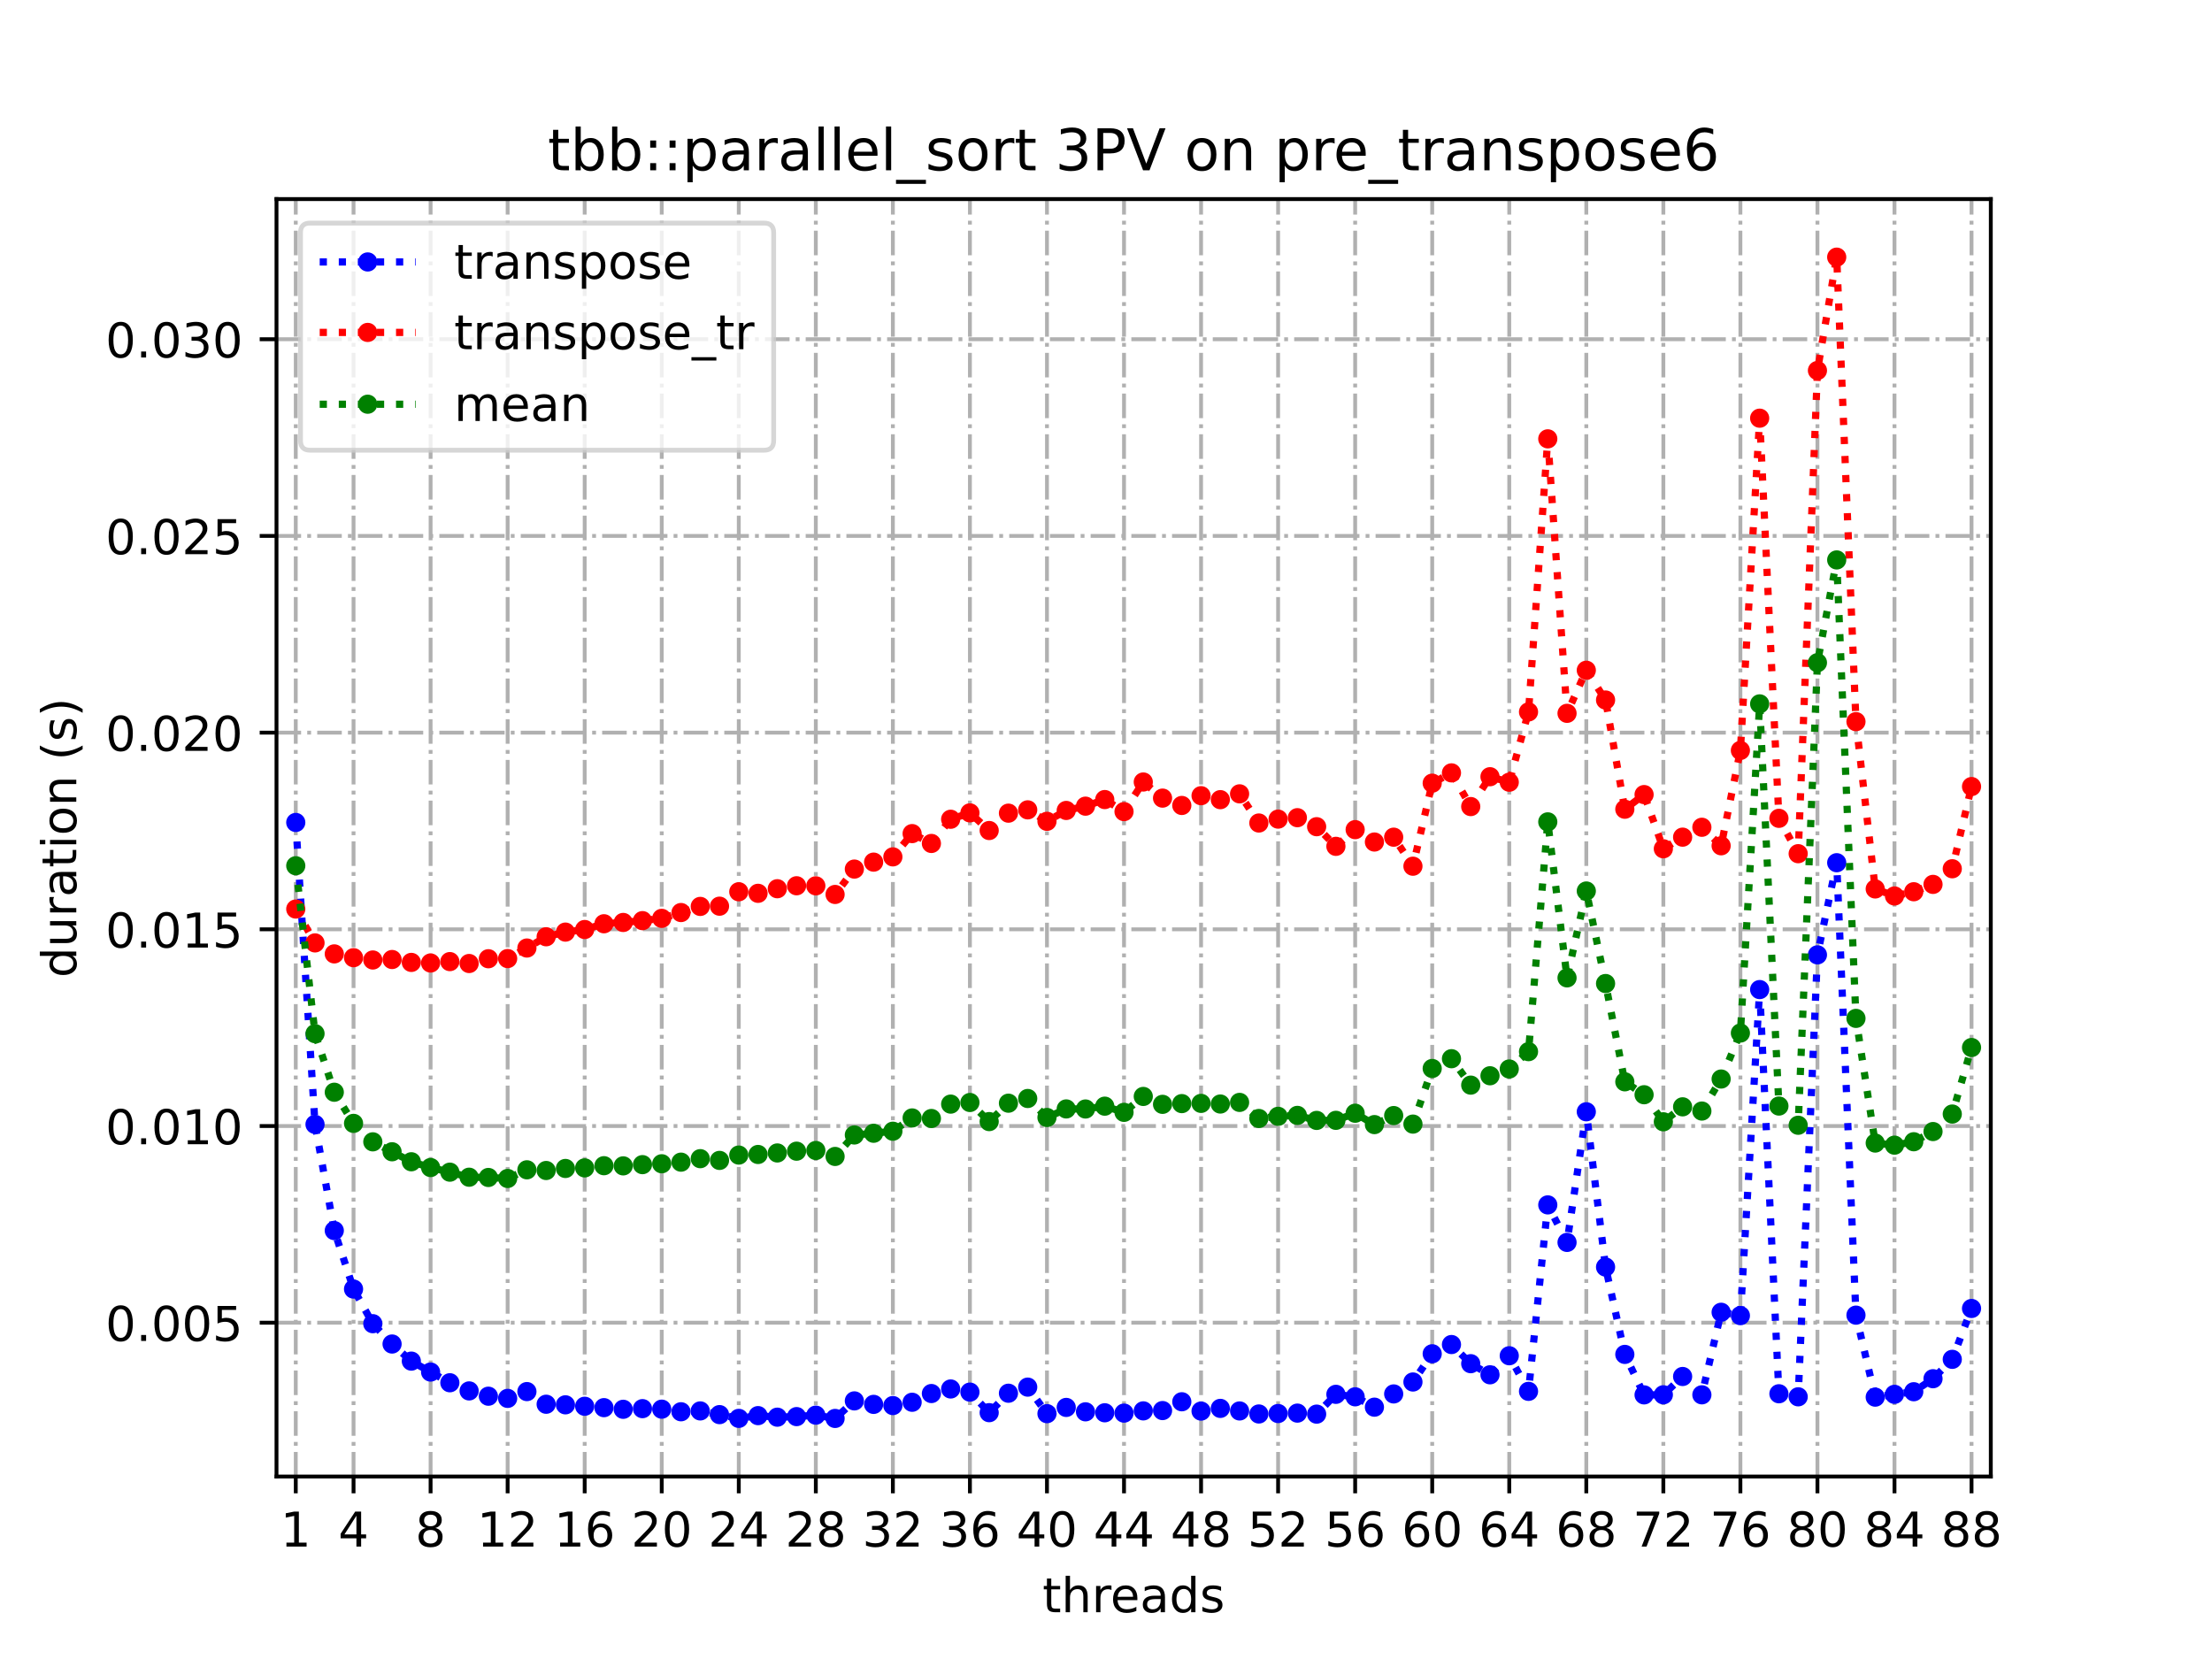 <?xml version="1.0" encoding="utf-8" standalone="no"?>
<!DOCTYPE svg PUBLIC "-//W3C//DTD SVG 1.1//EN"
  "http://www.w3.org/Graphics/SVG/1.1/DTD/svg11.dtd">
<!-- Created with matplotlib (https://matplotlib.org/) -->
<svg height="345.6pt" version="1.1" viewBox="0 0 460.8 345.6" width="460.8pt" xmlns="http://www.w3.org/2000/svg" xmlns:xlink="http://www.w3.org/1999/xlink">
 <defs>
  <style type="text/css">
*{stroke-linecap:butt;stroke-linejoin:round;}
  </style>
 </defs>
 <g id="figure_1">
  <g id="patch_1">
   <path d="M 0 345.6 
L 460.8 345.6 
L 460.8 0 
L 0 0 
z
" style="fill:#ffffff;"/>
  </g>
  <g id="axes_1">
   <g id="patch_2">
    <path d="M 57.6 307.584 
L 414.72 307.584 
L 414.72 41.472 
L 57.6 41.472 
z
" style="fill:#ffffff;"/>
   </g>
   <g id="matplotlib.axis_1">
    <g id="xtick_1">
     <g id="line2d_1">
      <path clip-path="url(#pa44734d13d)" d="M 61.613 307.584 
L 61.613 41.472 
" style="fill:none;stroke:#b0b0b0;stroke-dasharray:5.12,1.28,0.8,1.28;stroke-dashoffset:0;stroke-width:0.8;"/>
     </g>
     <g id="line2d_2">
      <defs>
       <path d="M 0 0 
L 0 3.5 
" id="m18d620a3be" style="stroke:#000000;stroke-width:0.8;"/>
      </defs>
      <g>
       <use style="stroke:#000000;stroke-width:0.8;" x="61.613" xlink:href="#m18d620a3be" y="307.584"/>
      </g>
     </g>
     <g id="text_1">
      <!-- 1 -->
      <defs>
       <path d="M 12.406 8.297 
L 28.516 8.297 
L 28.516 63.922 
L 10.984 60.406 
L 10.984 69.391 
L 28.422 72.906 
L 38.281 72.906 
L 38.281 8.297 
L 54.391 8.297 
L 54.391 0 
L 12.406 0 
z
" id="DejaVuSans-49"/>
      </defs>
      <g transform="translate(58.431 322.182)scale(0.1 -0.1)">
       <use xlink:href="#DejaVuSans-49"/>
      </g>
     </g>
    </g>
    <g id="xtick_2">
     <g id="line2d_3">
      <path clip-path="url(#pa44734d13d)" d="M 73.65 307.584 
L 73.65 41.472 
" style="fill:none;stroke:#b0b0b0;stroke-dasharray:5.12,1.28,0.8,1.28;stroke-dashoffset:0;stroke-width:0.8;"/>
     </g>
     <g id="line2d_4">
      <g>
       <use style="stroke:#000000;stroke-width:0.8;" x="73.65" xlink:href="#m18d620a3be" y="307.584"/>
      </g>
     </g>
     <g id="text_2">
      <!-- 4 -->
      <defs>
       <path d="M 37.797 64.312 
L 12.891 25.391 
L 37.797 25.391 
z
M 35.203 72.906 
L 47.609 72.906 
L 47.609 25.391 
L 58.016 25.391 
L 58.016 17.188 
L 47.609 17.188 
L 47.609 0 
L 37.797 0 
L 37.797 17.188 
L 4.891 17.188 
L 4.891 26.703 
z
" id="DejaVuSans-52"/>
      </defs>
      <g transform="translate(70.469 322.182)scale(0.1 -0.1)">
       <use xlink:href="#DejaVuSans-52"/>
      </g>
     </g>
    </g>
    <g id="xtick_3">
     <g id="line2d_5">
      <path clip-path="url(#pa44734d13d)" d="M 89.701 307.584 
L 89.701 41.472 
" style="fill:none;stroke:#b0b0b0;stroke-dasharray:5.12,1.28,0.8,1.28;stroke-dashoffset:0;stroke-width:0.8;"/>
     </g>
     <g id="line2d_6">
      <g>
       <use style="stroke:#000000;stroke-width:0.8;" x="89.701" xlink:href="#m18d620a3be" y="307.584"/>
      </g>
     </g>
     <g id="text_3">
      <!-- 8 -->
      <defs>
       <path d="M 31.781 34.625 
Q 24.75 34.625 20.719 30.859 
Q 16.703 27.094 16.703 20.516 
Q 16.703 13.922 20.719 10.156 
Q 24.75 6.391 31.781 6.391 
Q 38.812 6.391 42.859 10.172 
Q 46.922 13.969 46.922 20.516 
Q 46.922 27.094 42.891 30.859 
Q 38.875 34.625 31.781 34.625 
z
M 21.922 38.812 
Q 15.578 40.375 12.031 44.719 
Q 8.5 49.078 8.5 55.328 
Q 8.5 64.062 14.719 69.141 
Q 20.953 74.219 31.781 74.219 
Q 42.672 74.219 48.875 69.141 
Q 55.078 64.062 55.078 55.328 
Q 55.078 49.078 51.531 44.719 
Q 48 40.375 41.703 38.812 
Q 48.828 37.156 52.797 32.312 
Q 56.781 27.484 56.781 20.516 
Q 56.781 9.906 50.312 4.234 
Q 43.844 -1.422 31.781 -1.422 
Q 19.734 -1.422 13.25 4.234 
Q 6.781 9.906 6.781 20.516 
Q 6.781 27.484 10.781 32.312 
Q 14.797 37.156 21.922 38.812 
z
M 18.312 54.391 
Q 18.312 48.734 21.844 45.562 
Q 25.391 42.391 31.781 42.391 
Q 38.141 42.391 41.719 45.562 
Q 45.312 48.734 45.312 54.391 
Q 45.312 60.062 41.719 63.234 
Q 38.141 66.406 31.781 66.406 
Q 25.391 66.406 21.844 63.234 
Q 18.312 60.062 18.312 54.391 
z
" id="DejaVuSans-56"/>
      </defs>
      <g transform="translate(86.519 322.182)scale(0.1 -0.1)">
       <use xlink:href="#DejaVuSans-56"/>
      </g>
     </g>
    </g>
    <g id="xtick_4">
     <g id="line2d_7">
      <path clip-path="url(#pa44734d13d)" d="M 105.751 307.584 
L 105.751 41.472 
" style="fill:none;stroke:#b0b0b0;stroke-dasharray:5.12,1.28,0.8,1.28;stroke-dashoffset:0;stroke-width:0.8;"/>
     </g>
     <g id="line2d_8">
      <g>
       <use style="stroke:#000000;stroke-width:0.8;" x="105.751" xlink:href="#m18d620a3be" y="307.584"/>
      </g>
     </g>
     <g id="text_4">
      <!-- 12 -->
      <defs>
       <path d="M 19.188 8.297 
L 53.609 8.297 
L 53.609 0 
L 7.328 0 
L 7.328 8.297 
Q 12.938 14.109 22.625 23.891 
Q 32.328 33.688 34.812 36.531 
Q 39.547 41.844 41.422 45.531 
Q 43.312 49.219 43.312 52.781 
Q 43.312 58.594 39.234 62.25 
Q 35.156 65.922 28.609 65.922 
Q 23.969 65.922 18.812 64.312 
Q 13.672 62.703 7.812 59.422 
L 7.812 69.391 
Q 13.766 71.781 18.938 73 
Q 24.125 74.219 28.422 74.219 
Q 39.75 74.219 46.484 68.547 
Q 53.219 62.891 53.219 53.422 
Q 53.219 48.922 51.531 44.891 
Q 49.859 40.875 45.406 35.406 
Q 44.188 33.984 37.641 27.219 
Q 31.109 20.453 19.188 8.297 
z
" id="DejaVuSans-50"/>
      </defs>
      <g transform="translate(99.389 322.182)scale(0.1 -0.1)">
       <use xlink:href="#DejaVuSans-49"/>
       <use x="63.623" xlink:href="#DejaVuSans-50"/>
      </g>
     </g>
    </g>
    <g id="xtick_5">
     <g id="line2d_9">
      <path clip-path="url(#pa44734d13d)" d="M 121.801 307.584 
L 121.801 41.472 
" style="fill:none;stroke:#b0b0b0;stroke-dasharray:5.12,1.28,0.8,1.28;stroke-dashoffset:0;stroke-width:0.8;"/>
     </g>
     <g id="line2d_10">
      <g>
       <use style="stroke:#000000;stroke-width:0.8;" x="121.801" xlink:href="#m18d620a3be" y="307.584"/>
      </g>
     </g>
     <g id="text_5">
      <!-- 16 -->
      <defs>
       <path d="M 33.016 40.375 
Q 26.375 40.375 22.484 35.828 
Q 18.609 31.297 18.609 23.391 
Q 18.609 15.531 22.484 10.953 
Q 26.375 6.391 33.016 6.391 
Q 39.656 6.391 43.531 10.953 
Q 47.406 15.531 47.406 23.391 
Q 47.406 31.297 43.531 35.828 
Q 39.656 40.375 33.016 40.375 
z
M 52.594 71.297 
L 52.594 62.312 
Q 48.875 64.062 45.094 64.984 
Q 41.312 65.922 37.594 65.922 
Q 27.828 65.922 22.672 59.328 
Q 17.531 52.734 16.797 39.406 
Q 19.672 43.656 24.016 45.922 
Q 28.375 48.188 33.594 48.188 
Q 44.578 48.188 50.953 41.516 
Q 57.328 34.859 57.328 23.391 
Q 57.328 12.156 50.688 5.359 
Q 44.047 -1.422 33.016 -1.422 
Q 20.359 -1.422 13.672 8.266 
Q 6.984 17.969 6.984 36.375 
Q 6.984 53.656 15.188 63.938 
Q 23.391 74.219 37.203 74.219 
Q 40.922 74.219 44.703 73.484 
Q 48.484 72.75 52.594 71.297 
z
" id="DejaVuSans-54"/>
      </defs>
      <g transform="translate(115.439 322.182)scale(0.1 -0.1)">
       <use xlink:href="#DejaVuSans-49"/>
       <use x="63.623" xlink:href="#DejaVuSans-54"/>
      </g>
     </g>
    </g>
    <g id="xtick_6">
     <g id="line2d_11">
      <path clip-path="url(#pa44734d13d)" d="M 137.852 307.584 
L 137.852 41.472 
" style="fill:none;stroke:#b0b0b0;stroke-dasharray:5.12,1.28,0.8,1.28;stroke-dashoffset:0;stroke-width:0.8;"/>
     </g>
     <g id="line2d_12">
      <g>
       <use style="stroke:#000000;stroke-width:0.8;" x="137.852" xlink:href="#m18d620a3be" y="307.584"/>
      </g>
     </g>
     <g id="text_6">
      <!-- 20 -->
      <defs>
       <path d="M 31.781 66.406 
Q 24.172 66.406 20.328 58.906 
Q 16.5 51.422 16.5 36.375 
Q 16.5 21.391 20.328 13.891 
Q 24.172 6.391 31.781 6.391 
Q 39.453 6.391 43.281 13.891 
Q 47.125 21.391 47.125 36.375 
Q 47.125 51.422 43.281 58.906 
Q 39.453 66.406 31.781 66.406 
z
M 31.781 74.219 
Q 44.047 74.219 50.516 64.516 
Q 56.984 54.828 56.984 36.375 
Q 56.984 17.969 50.516 8.266 
Q 44.047 -1.422 31.781 -1.422 
Q 19.531 -1.422 13.062 8.266 
Q 6.594 17.969 6.594 36.375 
Q 6.594 54.828 13.062 64.516 
Q 19.531 74.219 31.781 74.219 
z
" id="DejaVuSans-48"/>
      </defs>
      <g transform="translate(131.489 322.182)scale(0.1 -0.1)">
       <use xlink:href="#DejaVuSans-50"/>
       <use x="63.623" xlink:href="#DejaVuSans-48"/>
      </g>
     </g>
    </g>
    <g id="xtick_7">
     <g id="line2d_13">
      <path clip-path="url(#pa44734d13d)" d="M 153.902 307.584 
L 153.902 41.472 
" style="fill:none;stroke:#b0b0b0;stroke-dasharray:5.12,1.28,0.8,1.28;stroke-dashoffset:0;stroke-width:0.8;"/>
     </g>
     <g id="line2d_14">
      <g>
       <use style="stroke:#000000;stroke-width:0.8;" x="153.902" xlink:href="#m18d620a3be" y="307.584"/>
      </g>
     </g>
     <g id="text_7">
      <!-- 24 -->
      <g transform="translate(147.54 322.182)scale(0.1 -0.1)">
       <use xlink:href="#DejaVuSans-50"/>
       <use x="63.623" xlink:href="#DejaVuSans-52"/>
      </g>
     </g>
    </g>
    <g id="xtick_8">
     <g id="line2d_15">
      <path clip-path="url(#pa44734d13d)" d="M 169.952 307.584 
L 169.952 41.472 
" style="fill:none;stroke:#b0b0b0;stroke-dasharray:5.12,1.28,0.8,1.28;stroke-dashoffset:0;stroke-width:0.8;"/>
     </g>
     <g id="line2d_16">
      <g>
       <use style="stroke:#000000;stroke-width:0.8;" x="169.952" xlink:href="#m18d620a3be" y="307.584"/>
      </g>
     </g>
     <g id="text_8">
      <!-- 28 -->
      <g transform="translate(163.59 322.182)scale(0.1 -0.1)">
       <use xlink:href="#DejaVuSans-50"/>
       <use x="63.623" xlink:href="#DejaVuSans-56"/>
      </g>
     </g>
    </g>
    <g id="xtick_9">
     <g id="line2d_17">
      <path clip-path="url(#pa44734d13d)" d="M 186.003 307.584 
L 186.003 41.472 
" style="fill:none;stroke:#b0b0b0;stroke-dasharray:5.12,1.28,0.8,1.28;stroke-dashoffset:0;stroke-width:0.8;"/>
     </g>
     <g id="line2d_18">
      <g>
       <use style="stroke:#000000;stroke-width:0.8;" x="186.003" xlink:href="#m18d620a3be" y="307.584"/>
      </g>
     </g>
     <g id="text_9">
      <!-- 32 -->
      <defs>
       <path d="M 40.578 39.312 
Q 47.656 37.797 51.625 33 
Q 55.609 28.219 55.609 21.188 
Q 55.609 10.406 48.188 4.484 
Q 40.766 -1.422 27.094 -1.422 
Q 22.516 -1.422 17.656 -0.516 
Q 12.797 0.391 7.625 2.203 
L 7.625 11.719 
Q 11.719 9.328 16.594 8.109 
Q 21.484 6.891 26.812 6.891 
Q 36.078 6.891 40.938 10.547 
Q 45.797 14.203 45.797 21.188 
Q 45.797 27.641 41.281 31.266 
Q 36.766 34.906 28.719 34.906 
L 20.219 34.906 
L 20.219 43.016 
L 29.109 43.016 
Q 36.375 43.016 40.234 45.922 
Q 44.094 48.828 44.094 54.297 
Q 44.094 59.906 40.109 62.906 
Q 36.141 65.922 28.719 65.922 
Q 24.656 65.922 20.016 65.031 
Q 15.375 64.156 9.812 62.312 
L 9.812 71.094 
Q 15.438 72.656 20.344 73.438 
Q 25.25 74.219 29.594 74.219 
Q 40.828 74.219 47.359 69.109 
Q 53.906 64.016 53.906 55.328 
Q 53.906 49.266 50.438 45.094 
Q 46.969 40.922 40.578 39.312 
z
" id="DejaVuSans-51"/>
      </defs>
      <g transform="translate(179.64 322.182)scale(0.1 -0.1)">
       <use xlink:href="#DejaVuSans-51"/>
       <use x="63.623" xlink:href="#DejaVuSans-50"/>
      </g>
     </g>
    </g>
    <g id="xtick_10">
     <g id="line2d_19">
      <path clip-path="url(#pa44734d13d)" d="M 202.053 307.584 
L 202.053 41.472 
" style="fill:none;stroke:#b0b0b0;stroke-dasharray:5.12,1.28,0.8,1.28;stroke-dashoffset:0;stroke-width:0.8;"/>
     </g>
     <g id="line2d_20">
      <g>
       <use style="stroke:#000000;stroke-width:0.8;" x="202.053" xlink:href="#m18d620a3be" y="307.584"/>
      </g>
     </g>
     <g id="text_10">
      <!-- 36 -->
      <g transform="translate(195.691 322.182)scale(0.1 -0.1)">
       <use xlink:href="#DejaVuSans-51"/>
       <use x="63.623" xlink:href="#DejaVuSans-54"/>
      </g>
     </g>
    </g>
    <g id="xtick_11">
     <g id="line2d_21">
      <path clip-path="url(#pa44734d13d)" d="M 218.103 307.584 
L 218.103 41.472 
" style="fill:none;stroke:#b0b0b0;stroke-dasharray:5.12,1.28,0.8,1.28;stroke-dashoffset:0;stroke-width:0.8;"/>
     </g>
     <g id="line2d_22">
      <g>
       <use style="stroke:#000000;stroke-width:0.8;" x="218.103" xlink:href="#m18d620a3be" y="307.584"/>
      </g>
     </g>
     <g id="text_11">
      <!-- 40 -->
      <g transform="translate(211.741 322.182)scale(0.1 -0.1)">
       <use xlink:href="#DejaVuSans-52"/>
       <use x="63.623" xlink:href="#DejaVuSans-48"/>
      </g>
     </g>
    </g>
    <g id="xtick_12">
     <g id="line2d_23">
      <path clip-path="url(#pa44734d13d)" d="M 234.154 307.584 
L 234.154 41.472 
" style="fill:none;stroke:#b0b0b0;stroke-dasharray:5.12,1.28,0.8,1.28;stroke-dashoffset:0;stroke-width:0.8;"/>
     </g>
     <g id="line2d_24">
      <g>
       <use style="stroke:#000000;stroke-width:0.8;" x="234.154" xlink:href="#m18d620a3be" y="307.584"/>
      </g>
     </g>
     <g id="text_12">
      <!-- 44 -->
      <g transform="translate(227.791 322.182)scale(0.1 -0.1)">
       <use xlink:href="#DejaVuSans-52"/>
       <use x="63.623" xlink:href="#DejaVuSans-52"/>
      </g>
     </g>
    </g>
    <g id="xtick_13">
     <g id="line2d_25">
      <path clip-path="url(#pa44734d13d)" d="M 250.204 307.584 
L 250.204 41.472 
" style="fill:none;stroke:#b0b0b0;stroke-dasharray:5.12,1.28,0.8,1.28;stroke-dashoffset:0;stroke-width:0.8;"/>
     </g>
     <g id="line2d_26">
      <g>
       <use style="stroke:#000000;stroke-width:0.8;" x="250.204" xlink:href="#m18d620a3be" y="307.584"/>
      </g>
     </g>
     <g id="text_13">
      <!-- 48 -->
      <g transform="translate(243.842 322.182)scale(0.1 -0.1)">
       <use xlink:href="#DejaVuSans-52"/>
       <use x="63.623" xlink:href="#DejaVuSans-56"/>
      </g>
     </g>
    </g>
    <g id="xtick_14">
     <g id="line2d_27">
      <path clip-path="url(#pa44734d13d)" d="M 266.254 307.584 
L 266.254 41.472 
" style="fill:none;stroke:#b0b0b0;stroke-dasharray:5.12,1.28,0.8,1.28;stroke-dashoffset:0;stroke-width:0.8;"/>
     </g>
     <g id="line2d_28">
      <g>
       <use style="stroke:#000000;stroke-width:0.8;" x="266.254" xlink:href="#m18d620a3be" y="307.584"/>
      </g>
     </g>
     <g id="text_14">
      <!-- 52 -->
      <defs>
       <path d="M 10.797 72.906 
L 49.516 72.906 
L 49.516 64.594 
L 19.828 64.594 
L 19.828 46.734 
Q 21.969 47.469 24.109 47.828 
Q 26.266 48.188 28.422 48.188 
Q 40.625 48.188 47.75 41.5 
Q 54.891 34.812 54.891 23.391 
Q 54.891 11.625 47.562 5.094 
Q 40.234 -1.422 26.906 -1.422 
Q 22.312 -1.422 17.547 -0.641 
Q 12.797 0.141 7.719 1.703 
L 7.719 11.625 
Q 12.109 9.234 16.797 8.062 
Q 21.484 6.891 26.703 6.891 
Q 35.156 6.891 40.078 11.328 
Q 45.016 15.766 45.016 23.391 
Q 45.016 31 40.078 35.438 
Q 35.156 39.891 26.703 39.891 
Q 22.75 39.891 18.812 39.016 
Q 14.891 38.141 10.797 36.281 
z
" id="DejaVuSans-53"/>
      </defs>
      <g transform="translate(259.892 322.182)scale(0.1 -0.1)">
       <use xlink:href="#DejaVuSans-53"/>
       <use x="63.623" xlink:href="#DejaVuSans-50"/>
      </g>
     </g>
    </g>
    <g id="xtick_15">
     <g id="line2d_29">
      <path clip-path="url(#pa44734d13d)" d="M 282.305 307.584 
L 282.305 41.472 
" style="fill:none;stroke:#b0b0b0;stroke-dasharray:5.12,1.28,0.8,1.28;stroke-dashoffset:0;stroke-width:0.8;"/>
     </g>
     <g id="line2d_30">
      <g>
       <use style="stroke:#000000;stroke-width:0.8;" x="282.305" xlink:href="#m18d620a3be" y="307.584"/>
      </g>
     </g>
     <g id="text_15">
      <!-- 56 -->
      <g transform="translate(275.942 322.182)scale(0.1 -0.1)">
       <use xlink:href="#DejaVuSans-53"/>
       <use x="63.623" xlink:href="#DejaVuSans-54"/>
      </g>
     </g>
    </g>
    <g id="xtick_16">
     <g id="line2d_31">
      <path clip-path="url(#pa44734d13d)" d="M 298.355 307.584 
L 298.355 41.472 
" style="fill:none;stroke:#b0b0b0;stroke-dasharray:5.12,1.28,0.8,1.28;stroke-dashoffset:0;stroke-width:0.8;"/>
     </g>
     <g id="line2d_32">
      <g>
       <use style="stroke:#000000;stroke-width:0.8;" x="298.355" xlink:href="#m18d620a3be" y="307.584"/>
      </g>
     </g>
     <g id="text_16">
      <!-- 60 -->
      <g transform="translate(291.993 322.182)scale(0.1 -0.1)">
       <use xlink:href="#DejaVuSans-54"/>
       <use x="63.623" xlink:href="#DejaVuSans-48"/>
      </g>
     </g>
    </g>
    <g id="xtick_17">
     <g id="line2d_33">
      <path clip-path="url(#pa44734d13d)" d="M 314.405 307.584 
L 314.405 41.472 
" style="fill:none;stroke:#b0b0b0;stroke-dasharray:5.12,1.28,0.8,1.28;stroke-dashoffset:0;stroke-width:0.8;"/>
     </g>
     <g id="line2d_34">
      <g>
       <use style="stroke:#000000;stroke-width:0.8;" x="314.405" xlink:href="#m18d620a3be" y="307.584"/>
      </g>
     </g>
     <g id="text_17">
      <!-- 64 -->
      <g transform="translate(308.043 322.182)scale(0.1 -0.1)">
       <use xlink:href="#DejaVuSans-54"/>
       <use x="63.623" xlink:href="#DejaVuSans-52"/>
      </g>
     </g>
    </g>
    <g id="xtick_18">
     <g id="line2d_35">
      <path clip-path="url(#pa44734d13d)" d="M 330.456 307.584 
L 330.456 41.472 
" style="fill:none;stroke:#b0b0b0;stroke-dasharray:5.12,1.28,0.8,1.28;stroke-dashoffset:0;stroke-width:0.8;"/>
     </g>
     <g id="line2d_36">
      <g>
       <use style="stroke:#000000;stroke-width:0.8;" x="330.456" xlink:href="#m18d620a3be" y="307.584"/>
      </g>
     </g>
     <g id="text_18">
      <!-- 68 -->
      <g transform="translate(324.093 322.182)scale(0.1 -0.1)">
       <use xlink:href="#DejaVuSans-54"/>
       <use x="63.623" xlink:href="#DejaVuSans-56"/>
      </g>
     </g>
    </g>
    <g id="xtick_19">
     <g id="line2d_37">
      <path clip-path="url(#pa44734d13d)" d="M 346.506 307.584 
L 346.506 41.472 
" style="fill:none;stroke:#b0b0b0;stroke-dasharray:5.12,1.28,0.8,1.28;stroke-dashoffset:0;stroke-width:0.8;"/>
     </g>
     <g id="line2d_38">
      <g>
       <use style="stroke:#000000;stroke-width:0.8;" x="346.506" xlink:href="#m18d620a3be" y="307.584"/>
      </g>
     </g>
     <g id="text_19">
      <!-- 72 -->
      <defs>
       <path d="M 8.203 72.906 
L 55.078 72.906 
L 55.078 68.703 
L 28.609 0 
L 18.312 0 
L 43.219 64.594 
L 8.203 64.594 
z
" id="DejaVuSans-55"/>
      </defs>
      <g transform="translate(340.144 322.182)scale(0.1 -0.1)">
       <use xlink:href="#DejaVuSans-55"/>
       <use x="63.623" xlink:href="#DejaVuSans-50"/>
      </g>
     </g>
    </g>
    <g id="xtick_20">
     <g id="line2d_39">
      <path clip-path="url(#pa44734d13d)" d="M 362.556 307.584 
L 362.556 41.472 
" style="fill:none;stroke:#b0b0b0;stroke-dasharray:5.12,1.28,0.8,1.28;stroke-dashoffset:0;stroke-width:0.8;"/>
     </g>
     <g id="line2d_40">
      <g>
       <use style="stroke:#000000;stroke-width:0.8;" x="362.556" xlink:href="#m18d620a3be" y="307.584"/>
      </g>
     </g>
     <g id="text_20">
      <!-- 76 -->
      <g transform="translate(356.194 322.182)scale(0.1 -0.1)">
       <use xlink:href="#DejaVuSans-55"/>
       <use x="63.623" xlink:href="#DejaVuSans-54"/>
      </g>
     </g>
    </g>
    <g id="xtick_21">
     <g id="line2d_41">
      <path clip-path="url(#pa44734d13d)" d="M 378.607 307.584 
L 378.607 41.472 
" style="fill:none;stroke:#b0b0b0;stroke-dasharray:5.12,1.28,0.8,1.28;stroke-dashoffset:0;stroke-width:0.8;"/>
     </g>
     <g id="line2d_42">
      <g>
       <use style="stroke:#000000;stroke-width:0.8;" x="378.607" xlink:href="#m18d620a3be" y="307.584"/>
      </g>
     </g>
     <g id="text_21">
      <!-- 80 -->
      <g transform="translate(372.244 322.182)scale(0.1 -0.1)">
       <use xlink:href="#DejaVuSans-56"/>
       <use x="63.623" xlink:href="#DejaVuSans-48"/>
      </g>
     </g>
    </g>
    <g id="xtick_22">
     <g id="line2d_43">
      <path clip-path="url(#pa44734d13d)" d="M 394.657 307.584 
L 394.657 41.472 
" style="fill:none;stroke:#b0b0b0;stroke-dasharray:5.12,1.28,0.8,1.28;stroke-dashoffset:0;stroke-width:0.8;"/>
     </g>
     <g id="line2d_44">
      <g>
       <use style="stroke:#000000;stroke-width:0.8;" x="394.657" xlink:href="#m18d620a3be" y="307.584"/>
      </g>
     </g>
     <g id="text_22">
      <!-- 84 -->
      <g transform="translate(388.295 322.182)scale(0.1 -0.1)">
       <use xlink:href="#DejaVuSans-56"/>
       <use x="63.623" xlink:href="#DejaVuSans-52"/>
      </g>
     </g>
    </g>
    <g id="xtick_23">
     <g id="line2d_45">
      <path clip-path="url(#pa44734d13d)" d="M 410.707 307.584 
L 410.707 41.472 
" style="fill:none;stroke:#b0b0b0;stroke-dasharray:5.12,1.28,0.8,1.28;stroke-dashoffset:0;stroke-width:0.8;"/>
     </g>
     <g id="line2d_46">
      <g>
       <use style="stroke:#000000;stroke-width:0.8;" x="410.707" xlink:href="#m18d620a3be" y="307.584"/>
      </g>
     </g>
     <g id="text_23">
      <!-- 88 -->
      <g transform="translate(404.345 322.182)scale(0.1 -0.1)">
       <use xlink:href="#DejaVuSans-56"/>
       <use x="63.623" xlink:href="#DejaVuSans-56"/>
      </g>
     </g>
    </g>
    <g id="text_24">
     <!-- threads -->
     <defs>
      <path d="M 18.312 70.219 
L 18.312 54.688 
L 36.812 54.688 
L 36.812 47.703 
L 18.312 47.703 
L 18.312 18.016 
Q 18.312 11.328 20.141 9.422 
Q 21.969 7.516 27.594 7.516 
L 36.812 7.516 
L 36.812 0 
L 27.594 0 
Q 17.188 0 13.234 3.875 
Q 9.281 7.766 9.281 18.016 
L 9.281 47.703 
L 2.688 47.703 
L 2.688 54.688 
L 9.281 54.688 
L 9.281 70.219 
z
" id="DejaVuSans-116"/>
      <path d="M 54.891 33.016 
L 54.891 0 
L 45.906 0 
L 45.906 32.719 
Q 45.906 40.484 42.875 44.328 
Q 39.844 48.188 33.797 48.188 
Q 26.516 48.188 22.312 43.547 
Q 18.109 38.922 18.109 30.906 
L 18.109 0 
L 9.078 0 
L 9.078 75.984 
L 18.109 75.984 
L 18.109 46.188 
Q 21.344 51.125 25.703 53.562 
Q 30.078 56 35.797 56 
Q 45.219 56 50.047 50.172 
Q 54.891 44.344 54.891 33.016 
z
" id="DejaVuSans-104"/>
      <path d="M 41.109 46.297 
Q 39.594 47.172 37.812 47.578 
Q 36.031 48 33.891 48 
Q 26.266 48 22.188 43.047 
Q 18.109 38.094 18.109 28.812 
L 18.109 0 
L 9.078 0 
L 9.078 54.688 
L 18.109 54.688 
L 18.109 46.188 
Q 20.953 51.172 25.484 53.578 
Q 30.031 56 36.531 56 
Q 37.453 56 38.578 55.875 
Q 39.703 55.766 41.062 55.516 
z
" id="DejaVuSans-114"/>
      <path d="M 56.203 29.594 
L 56.203 25.203 
L 14.891 25.203 
Q 15.484 15.922 20.484 11.062 
Q 25.484 6.203 34.422 6.203 
Q 39.594 6.203 44.453 7.469 
Q 49.312 8.734 54.109 11.281 
L 54.109 2.781 
Q 49.266 0.734 44.188 -0.344 
Q 39.109 -1.422 33.891 -1.422 
Q 20.797 -1.422 13.156 6.188 
Q 5.516 13.812 5.516 26.812 
Q 5.516 40.234 12.766 48.109 
Q 20.016 56 32.328 56 
Q 43.359 56 49.781 48.891 
Q 56.203 41.797 56.203 29.594 
z
M 47.219 32.234 
Q 47.125 39.594 43.094 43.984 
Q 39.062 48.391 32.422 48.391 
Q 24.906 48.391 20.391 44.141 
Q 15.875 39.891 15.188 32.172 
z
" id="DejaVuSans-101"/>
      <path d="M 34.281 27.484 
Q 23.391 27.484 19.188 25 
Q 14.984 22.516 14.984 16.5 
Q 14.984 11.719 18.141 8.906 
Q 21.297 6.109 26.703 6.109 
Q 34.188 6.109 38.703 11.406 
Q 43.219 16.703 43.219 25.484 
L 43.219 27.484 
z
M 52.203 31.203 
L 52.203 0 
L 43.219 0 
L 43.219 8.297 
Q 40.141 3.328 35.547 0.953 
Q 30.953 -1.422 24.312 -1.422 
Q 15.922 -1.422 10.953 3.297 
Q 6 8.016 6 15.922 
Q 6 25.141 12.172 29.828 
Q 18.359 34.516 30.609 34.516 
L 43.219 34.516 
L 43.219 35.406 
Q 43.219 41.609 39.141 45 
Q 35.062 48.391 27.688 48.391 
Q 23 48.391 18.547 47.266 
Q 14.109 46.141 10.016 43.891 
L 10.016 52.203 
Q 14.938 54.109 19.578 55.047 
Q 24.219 56 28.609 56 
Q 40.484 56 46.344 49.844 
Q 52.203 43.703 52.203 31.203 
z
" id="DejaVuSans-97"/>
      <path d="M 45.406 46.391 
L 45.406 75.984 
L 54.391 75.984 
L 54.391 0 
L 45.406 0 
L 45.406 8.203 
Q 42.578 3.328 38.25 0.953 
Q 33.938 -1.422 27.875 -1.422 
Q 17.969 -1.422 11.734 6.484 
Q 5.516 14.406 5.516 27.297 
Q 5.516 40.188 11.734 48.094 
Q 17.969 56 27.875 56 
Q 33.938 56 38.25 53.625 
Q 42.578 51.266 45.406 46.391 
z
M 14.797 27.297 
Q 14.797 17.391 18.875 11.75 
Q 22.953 6.109 30.078 6.109 
Q 37.203 6.109 41.297 11.75 
Q 45.406 17.391 45.406 27.297 
Q 45.406 37.203 41.297 42.844 
Q 37.203 48.484 30.078 48.484 
Q 22.953 48.484 18.875 42.844 
Q 14.797 37.203 14.797 27.297 
z
" id="DejaVuSans-100"/>
      <path d="M 44.281 53.078 
L 44.281 44.578 
Q 40.484 46.531 36.375 47.5 
Q 32.281 48.484 27.875 48.484 
Q 21.188 48.484 17.844 46.438 
Q 14.5 44.391 14.5 40.281 
Q 14.5 37.156 16.891 35.375 
Q 19.281 33.594 26.516 31.984 
L 29.594 31.297 
Q 39.156 29.25 43.188 25.516 
Q 47.219 21.781 47.219 15.094 
Q 47.219 7.469 41.188 3.016 
Q 35.156 -1.422 24.609 -1.422 
Q 20.219 -1.422 15.453 -0.562 
Q 10.688 0.297 5.422 2 
L 5.422 11.281 
Q 10.406 8.688 15.234 7.391 
Q 20.062 6.109 24.812 6.109 
Q 31.156 6.109 34.562 8.281 
Q 37.984 10.453 37.984 14.406 
Q 37.984 18.062 35.516 20.016 
Q 33.062 21.969 24.703 23.781 
L 21.578 24.516 
Q 13.234 26.266 9.516 29.906 
Q 5.812 33.547 5.812 39.891 
Q 5.812 47.609 11.281 51.797 
Q 16.75 56 26.812 56 
Q 31.781 56 36.172 55.266 
Q 40.578 54.547 44.281 53.078 
z
" id="DejaVuSans-115"/>
     </defs>
     <g transform="translate(217.169 335.861)scale(0.1 -0.1)">
      <use xlink:href="#DejaVuSans-116"/>
      <use x="39.209" xlink:href="#DejaVuSans-104"/>
      <use x="102.588" xlink:href="#DejaVuSans-114"/>
      <use x="141.451" xlink:href="#DejaVuSans-101"/>
      <use x="202.975" xlink:href="#DejaVuSans-97"/>
      <use x="264.254" xlink:href="#DejaVuSans-100"/>
      <use x="327.73" xlink:href="#DejaVuSans-115"/>
     </g>
    </g>
   </g>
   <g id="matplotlib.axis_2">
    <g id="ytick_1">
     <g id="line2d_47">
      <path clip-path="url(#pa44734d13d)" d="M 57.6 275.544 
L 414.72 275.544 
" style="fill:none;stroke:#b0b0b0;stroke-dasharray:5.12,1.28,0.8,1.28;stroke-dashoffset:0;stroke-width:0.8;"/>
     </g>
     <g id="line2d_48">
      <defs>
       <path d="M 0 0 
L -3.5 0 
" id="m105a8de1f4" style="stroke:#000000;stroke-width:0.8;"/>
      </defs>
      <g>
       <use style="stroke:#000000;stroke-width:0.8;" x="57.6" xlink:href="#m105a8de1f4" y="275.544"/>
      </g>
     </g>
     <g id="text_25">
      <!-- 0.005 -->
      <defs>
       <path d="M 10.688 12.406 
L 21 12.406 
L 21 0 
L 10.688 0 
z
" id="DejaVuSans-46"/>
      </defs>
      <g transform="translate(21.972 279.343)scale(0.1 -0.1)">
       <use xlink:href="#DejaVuSans-48"/>
       <use x="63.623" xlink:href="#DejaVuSans-46"/>
       <use x="95.41" xlink:href="#DejaVuSans-48"/>
       <use x="159.033" xlink:href="#DejaVuSans-48"/>
       <use x="222.656" xlink:href="#DejaVuSans-53"/>
      </g>
     </g>
    </g>
    <g id="ytick_2">
     <g id="line2d_49">
      <path clip-path="url(#pa44734d13d)" d="M 57.6 234.569 
L 414.72 234.569 
" style="fill:none;stroke:#b0b0b0;stroke-dasharray:5.12,1.28,0.8,1.28;stroke-dashoffset:0;stroke-width:0.8;"/>
     </g>
     <g id="line2d_50">
      <g>
       <use style="stroke:#000000;stroke-width:0.8;" x="57.6" xlink:href="#m105a8de1f4" y="234.569"/>
      </g>
     </g>
     <g id="text_26">
      <!-- 0.010 -->
      <g transform="translate(21.972 238.368)scale(0.1 -0.1)">
       <use xlink:href="#DejaVuSans-48"/>
       <use x="63.623" xlink:href="#DejaVuSans-46"/>
       <use x="95.41" xlink:href="#DejaVuSans-48"/>
       <use x="159.033" xlink:href="#DejaVuSans-49"/>
       <use x="222.656" xlink:href="#DejaVuSans-48"/>
      </g>
     </g>
    </g>
    <g id="ytick_3">
     <g id="line2d_51">
      <path clip-path="url(#pa44734d13d)" d="M 57.6 193.594 
L 414.72 193.594 
" style="fill:none;stroke:#b0b0b0;stroke-dasharray:5.12,1.28,0.8,1.28;stroke-dashoffset:0;stroke-width:0.8;"/>
     </g>
     <g id="line2d_52">
      <g>
       <use style="stroke:#000000;stroke-width:0.8;" x="57.6" xlink:href="#m105a8de1f4" y="193.594"/>
      </g>
     </g>
     <g id="text_27">
      <!-- 0.015 -->
      <g transform="translate(21.972 197.393)scale(0.1 -0.1)">
       <use xlink:href="#DejaVuSans-48"/>
       <use x="63.623" xlink:href="#DejaVuSans-46"/>
       <use x="95.41" xlink:href="#DejaVuSans-48"/>
       <use x="159.033" xlink:href="#DejaVuSans-49"/>
       <use x="222.656" xlink:href="#DejaVuSans-53"/>
      </g>
     </g>
    </g>
    <g id="ytick_4">
     <g id="line2d_53">
      <path clip-path="url(#pa44734d13d)" d="M 57.6 152.619 
L 414.72 152.619 
" style="fill:none;stroke:#b0b0b0;stroke-dasharray:5.12,1.28,0.8,1.28;stroke-dashoffset:0;stroke-width:0.8;"/>
     </g>
     <g id="line2d_54">
      <g>
       <use style="stroke:#000000;stroke-width:0.8;" x="57.6" xlink:href="#m105a8de1f4" y="152.619"/>
      </g>
     </g>
     <g id="text_28">
      <!-- 0.020 -->
      <g transform="translate(21.972 156.418)scale(0.1 -0.1)">
       <use xlink:href="#DejaVuSans-48"/>
       <use x="63.623" xlink:href="#DejaVuSans-46"/>
       <use x="95.41" xlink:href="#DejaVuSans-48"/>
       <use x="159.033" xlink:href="#DejaVuSans-50"/>
       <use x="222.656" xlink:href="#DejaVuSans-48"/>
      </g>
     </g>
    </g>
    <g id="ytick_5">
     <g id="line2d_55">
      <path clip-path="url(#pa44734d13d)" d="M 57.6 111.644 
L 414.72 111.644 
" style="fill:none;stroke:#b0b0b0;stroke-dasharray:5.12,1.28,0.8,1.28;stroke-dashoffset:0;stroke-width:0.8;"/>
     </g>
     <g id="line2d_56">
      <g>
       <use style="stroke:#000000;stroke-width:0.8;" x="57.6" xlink:href="#m105a8de1f4" y="111.644"/>
      </g>
     </g>
     <g id="text_29">
      <!-- 0.025 -->
      <g transform="translate(21.972 115.443)scale(0.1 -0.1)">
       <use xlink:href="#DejaVuSans-48"/>
       <use x="63.623" xlink:href="#DejaVuSans-46"/>
       <use x="95.41" xlink:href="#DejaVuSans-48"/>
       <use x="159.033" xlink:href="#DejaVuSans-50"/>
       <use x="222.656" xlink:href="#DejaVuSans-53"/>
      </g>
     </g>
    </g>
    <g id="ytick_6">
     <g id="line2d_57">
      <path clip-path="url(#pa44734d13d)" d="M 57.6 70.669 
L 414.72 70.669 
" style="fill:none;stroke:#b0b0b0;stroke-dasharray:5.12,1.28,0.8,1.28;stroke-dashoffset:0;stroke-width:0.8;"/>
     </g>
     <g id="line2d_58">
      <g>
       <use style="stroke:#000000;stroke-width:0.8;" x="57.6" xlink:href="#m105a8de1f4" y="70.669"/>
      </g>
     </g>
     <g id="text_30">
      <!-- 0.030 -->
      <g transform="translate(21.972 74.468)scale(0.1 -0.1)">
       <use xlink:href="#DejaVuSans-48"/>
       <use x="63.623" xlink:href="#DejaVuSans-46"/>
       <use x="95.41" xlink:href="#DejaVuSans-48"/>
       <use x="159.033" xlink:href="#DejaVuSans-51"/>
       <use x="222.656" xlink:href="#DejaVuSans-48"/>
      </g>
     </g>
    </g>
    <g id="text_31">
     <!-- duration (s) -->
     <defs>
      <path d="M 8.5 21.578 
L 8.5 54.688 
L 17.484 54.688 
L 17.484 21.922 
Q 17.484 14.156 20.5 10.266 
Q 23.531 6.391 29.594 6.391 
Q 36.859 6.391 41.078 11.031 
Q 45.312 15.672 45.312 23.688 
L 45.312 54.688 
L 54.297 54.688 
L 54.297 0 
L 45.312 0 
L 45.312 8.406 
Q 42.047 3.422 37.719 1 
Q 33.406 -1.422 27.688 -1.422 
Q 18.266 -1.422 13.375 4.438 
Q 8.5 10.297 8.5 21.578 
z
M 31.109 56 
z
" id="DejaVuSans-117"/>
      <path d="M 9.422 54.688 
L 18.406 54.688 
L 18.406 0 
L 9.422 0 
z
M 9.422 75.984 
L 18.406 75.984 
L 18.406 64.594 
L 9.422 64.594 
z
" id="DejaVuSans-105"/>
      <path d="M 30.609 48.391 
Q 23.391 48.391 19.188 42.75 
Q 14.984 37.109 14.984 27.297 
Q 14.984 17.484 19.156 11.844 
Q 23.344 6.203 30.609 6.203 
Q 37.797 6.203 41.984 11.859 
Q 46.188 17.531 46.188 27.297 
Q 46.188 37.016 41.984 42.703 
Q 37.797 48.391 30.609 48.391 
z
M 30.609 56 
Q 42.328 56 49.016 48.375 
Q 55.719 40.766 55.719 27.297 
Q 55.719 13.875 49.016 6.219 
Q 42.328 -1.422 30.609 -1.422 
Q 18.844 -1.422 12.172 6.219 
Q 5.516 13.875 5.516 27.297 
Q 5.516 40.766 12.172 48.375 
Q 18.844 56 30.609 56 
z
" id="DejaVuSans-111"/>
      <path d="M 54.891 33.016 
L 54.891 0 
L 45.906 0 
L 45.906 32.719 
Q 45.906 40.484 42.875 44.328 
Q 39.844 48.188 33.797 48.188 
Q 26.516 48.188 22.312 43.547 
Q 18.109 38.922 18.109 30.906 
L 18.109 0 
L 9.078 0 
L 9.078 54.688 
L 18.109 54.688 
L 18.109 46.188 
Q 21.344 51.125 25.703 53.562 
Q 30.078 56 35.797 56 
Q 45.219 56 50.047 50.172 
Q 54.891 44.344 54.891 33.016 
z
" id="DejaVuSans-110"/>
      <path id="DejaVuSans-32"/>
      <path d="M 31 75.875 
Q 24.469 64.656 21.281 53.656 
Q 18.109 42.672 18.109 31.391 
Q 18.109 20.125 21.312 9.062 
Q 24.516 -2 31 -13.188 
L 23.188 -13.188 
Q 15.875 -1.703 12.234 9.375 
Q 8.594 20.453 8.594 31.391 
Q 8.594 42.281 12.203 53.312 
Q 15.828 64.359 23.188 75.875 
z
" id="DejaVuSans-40"/>
      <path d="M 8.016 75.875 
L 15.828 75.875 
Q 23.141 64.359 26.781 53.312 
Q 30.422 42.281 30.422 31.391 
Q 30.422 20.453 26.781 9.375 
Q 23.141 -1.703 15.828 -13.188 
L 8.016 -13.188 
Q 14.5 -2 17.703 9.062 
Q 20.906 20.125 20.906 31.391 
Q 20.906 42.672 17.703 53.656 
Q 14.5 64.656 8.016 75.875 
z
" id="DejaVuSans-41"/>
     </defs>
     <g transform="translate(15.892 203.663)rotate(-90)scale(0.1 -0.1)">
      <use xlink:href="#DejaVuSans-100"/>
      <use x="63.477" xlink:href="#DejaVuSans-117"/>
      <use x="126.855" xlink:href="#DejaVuSans-114"/>
      <use x="167.969" xlink:href="#DejaVuSans-97"/>
      <use x="229.248" xlink:href="#DejaVuSans-116"/>
      <use x="268.457" xlink:href="#DejaVuSans-105"/>
      <use x="296.24" xlink:href="#DejaVuSans-111"/>
      <use x="357.422" xlink:href="#DejaVuSans-110"/>
      <use x="420.801" xlink:href="#DejaVuSans-32"/>
      <use x="452.588" xlink:href="#DejaVuSans-40"/>
      <use x="491.602" xlink:href="#DejaVuSans-115"/>
      <use x="543.701" xlink:href="#DejaVuSans-41"/>
     </g>
    </g>
   </g>
   <g id="line2d_59">
    <path clip-path="url(#pa44734d13d)" d="M 61.613 171.334 
L 65.625 234.228 
L 69.638 256.355 
L 73.65 268.537 
L 77.663 275.749 
L 81.676 279.984 
L 85.688 283.547 
L 89.701 285.824 
L 93.713 288.052 
L 97.726 289.753 
L 101.738 290.856 
L 105.751 291.309 
L 109.764 289.893 
L 113.776 292.53 
L 117.789 292.651 
L 121.801 292.948 
L 125.814 293.239 
L 129.827 293.582 
L 133.839 293.447 
L 137.852 293.554 
L 141.864 294.096 
L 145.877 293.92 
L 149.889 294.691 
L 153.902 295.473 
L 157.915 294.901 
L 161.927 295.224 
L 165.94 295.105 
L 169.952 294.803 
L 173.965 295.488 
L 177.978 291.831 
L 181.99 292.558 
L 186.003 292.804 
L 190.015 292.118 
L 194.028 290.299 
L 198.04 289.35 
L 202.053 290.004 
L 206.066 294.284 
L 210.078 290.234 
L 214.091 288.963 
L 218.103 294.49 
L 222.116 293.192 
L 226.129 294.108 
L 230.141 294.308 
L 234.154 294.378 
L 238.166 293.911 
L 242.179 293.848 
L 246.191 292.013 
L 250.204 293.954 
L 254.217 293.393 
L 258.229 293.927 
L 262.242 294.557 
L 266.254 294.464 
L 270.267 294.377 
L 274.28 294.59 
L 278.292 290.465 
L 282.305 290.982 
L 286.317 293.14 
L 290.33 290.382 
L 294.342 287.896 
L 298.355 282.017 
L 302.368 280.091 
L 306.38 284.081 
L 310.393 286.395 
L 314.405 282.428 
L 318.418 289.844 
L 322.431 251.002 
L 326.443 258.817 
L 330.456 231.604 
L 334.468 263.951 
L 338.481 282.146 
L 342.493 290.579 
L 346.506 290.562 
L 350.519 286.748 
L 354.531 290.567 
L 358.544 273.371 
L 362.556 274.072 
L 366.569 206.147 
L 370.582 290.346 
L 374.594 290.982 
L 378.607 198.913 
L 382.619 179.718 
L 386.632 273.969 
L 390.644 291.05 
L 394.657 290.468 
L 398.67 289.923 
L 402.682 287.212 
L 406.695 283.174 
L 410.707 272.579 
" style="fill:none;stroke:#0000ff;stroke-dasharray:1.5,2.475;stroke-dashoffset:0;stroke-width:1.5;"/>
    <defs>
     <path d="M 0 1.5 
C 0.398 1.5 0.779 1.342 1.061 1.061 
C 1.342 0.779 1.5 0.398 1.5 0 
C 1.5 -0.398 1.342 -0.779 1.061 -1.061 
C 0.779 -1.342 0.398 -1.5 0 -1.5 
C -0.398 -1.5 -0.779 -1.342 -1.061 -1.061 
C -1.342 -0.779 -1.5 -0.398 -1.5 0 
C -1.5 0.398 -1.342 0.779 -1.061 1.061 
C -0.779 1.342 -0.398 1.5 0 1.5 
z
" id="m425f32c8e6" style="stroke:#0000ff;"/>
    </defs>
    <g clip-path="url(#pa44734d13d)">
     <use style="fill:#0000ff;stroke:#0000ff;" x="61.613" xlink:href="#m425f32c8e6" y="171.334"/>
     <use style="fill:#0000ff;stroke:#0000ff;" x="65.625" xlink:href="#m425f32c8e6" y="234.228"/>
     <use style="fill:#0000ff;stroke:#0000ff;" x="69.638" xlink:href="#m425f32c8e6" y="256.355"/>
     <use style="fill:#0000ff;stroke:#0000ff;" x="73.65" xlink:href="#m425f32c8e6" y="268.537"/>
     <use style="fill:#0000ff;stroke:#0000ff;" x="77.663" xlink:href="#m425f32c8e6" y="275.749"/>
     <use style="fill:#0000ff;stroke:#0000ff;" x="81.676" xlink:href="#m425f32c8e6" y="279.984"/>
     <use style="fill:#0000ff;stroke:#0000ff;" x="85.688" xlink:href="#m425f32c8e6" y="283.547"/>
     <use style="fill:#0000ff;stroke:#0000ff;" x="89.701" xlink:href="#m425f32c8e6" y="285.824"/>
     <use style="fill:#0000ff;stroke:#0000ff;" x="93.713" xlink:href="#m425f32c8e6" y="288.052"/>
     <use style="fill:#0000ff;stroke:#0000ff;" x="97.726" xlink:href="#m425f32c8e6" y="289.753"/>
     <use style="fill:#0000ff;stroke:#0000ff;" x="101.738" xlink:href="#m425f32c8e6" y="290.856"/>
     <use style="fill:#0000ff;stroke:#0000ff;" x="105.751" xlink:href="#m425f32c8e6" y="291.309"/>
     <use style="fill:#0000ff;stroke:#0000ff;" x="109.764" xlink:href="#m425f32c8e6" y="289.893"/>
     <use style="fill:#0000ff;stroke:#0000ff;" x="113.776" xlink:href="#m425f32c8e6" y="292.53"/>
     <use style="fill:#0000ff;stroke:#0000ff;" x="117.789" xlink:href="#m425f32c8e6" y="292.651"/>
     <use style="fill:#0000ff;stroke:#0000ff;" x="121.801" xlink:href="#m425f32c8e6" y="292.948"/>
     <use style="fill:#0000ff;stroke:#0000ff;" x="125.814" xlink:href="#m425f32c8e6" y="293.239"/>
     <use style="fill:#0000ff;stroke:#0000ff;" x="129.827" xlink:href="#m425f32c8e6" y="293.582"/>
     <use style="fill:#0000ff;stroke:#0000ff;" x="133.839" xlink:href="#m425f32c8e6" y="293.447"/>
     <use style="fill:#0000ff;stroke:#0000ff;" x="137.852" xlink:href="#m425f32c8e6" y="293.554"/>
     <use style="fill:#0000ff;stroke:#0000ff;" x="141.864" xlink:href="#m425f32c8e6" y="294.096"/>
     <use style="fill:#0000ff;stroke:#0000ff;" x="145.877" xlink:href="#m425f32c8e6" y="293.92"/>
     <use style="fill:#0000ff;stroke:#0000ff;" x="149.889" xlink:href="#m425f32c8e6" y="294.691"/>
     <use style="fill:#0000ff;stroke:#0000ff;" x="153.902" xlink:href="#m425f32c8e6" y="295.473"/>
     <use style="fill:#0000ff;stroke:#0000ff;" x="157.915" xlink:href="#m425f32c8e6" y="294.901"/>
     <use style="fill:#0000ff;stroke:#0000ff;" x="161.927" xlink:href="#m425f32c8e6" y="295.224"/>
     <use style="fill:#0000ff;stroke:#0000ff;" x="165.94" xlink:href="#m425f32c8e6" y="295.105"/>
     <use style="fill:#0000ff;stroke:#0000ff;" x="169.952" xlink:href="#m425f32c8e6" y="294.803"/>
     <use style="fill:#0000ff;stroke:#0000ff;" x="173.965" xlink:href="#m425f32c8e6" y="295.488"/>
     <use style="fill:#0000ff;stroke:#0000ff;" x="177.978" xlink:href="#m425f32c8e6" y="291.831"/>
     <use style="fill:#0000ff;stroke:#0000ff;" x="181.99" xlink:href="#m425f32c8e6" y="292.558"/>
     <use style="fill:#0000ff;stroke:#0000ff;" x="186.003" xlink:href="#m425f32c8e6" y="292.804"/>
     <use style="fill:#0000ff;stroke:#0000ff;" x="190.015" xlink:href="#m425f32c8e6" y="292.118"/>
     <use style="fill:#0000ff;stroke:#0000ff;" x="194.028" xlink:href="#m425f32c8e6" y="290.299"/>
     <use style="fill:#0000ff;stroke:#0000ff;" x="198.04" xlink:href="#m425f32c8e6" y="289.35"/>
     <use style="fill:#0000ff;stroke:#0000ff;" x="202.053" xlink:href="#m425f32c8e6" y="290.004"/>
     <use style="fill:#0000ff;stroke:#0000ff;" x="206.066" xlink:href="#m425f32c8e6" y="294.284"/>
     <use style="fill:#0000ff;stroke:#0000ff;" x="210.078" xlink:href="#m425f32c8e6" y="290.234"/>
     <use style="fill:#0000ff;stroke:#0000ff;" x="214.091" xlink:href="#m425f32c8e6" y="288.963"/>
     <use style="fill:#0000ff;stroke:#0000ff;" x="218.103" xlink:href="#m425f32c8e6" y="294.49"/>
     <use style="fill:#0000ff;stroke:#0000ff;" x="222.116" xlink:href="#m425f32c8e6" y="293.192"/>
     <use style="fill:#0000ff;stroke:#0000ff;" x="226.129" xlink:href="#m425f32c8e6" y="294.108"/>
     <use style="fill:#0000ff;stroke:#0000ff;" x="230.141" xlink:href="#m425f32c8e6" y="294.308"/>
     <use style="fill:#0000ff;stroke:#0000ff;" x="234.154" xlink:href="#m425f32c8e6" y="294.378"/>
     <use style="fill:#0000ff;stroke:#0000ff;" x="238.166" xlink:href="#m425f32c8e6" y="293.911"/>
     <use style="fill:#0000ff;stroke:#0000ff;" x="242.179" xlink:href="#m425f32c8e6" y="293.848"/>
     <use style="fill:#0000ff;stroke:#0000ff;" x="246.191" xlink:href="#m425f32c8e6" y="292.013"/>
     <use style="fill:#0000ff;stroke:#0000ff;" x="250.204" xlink:href="#m425f32c8e6" y="293.954"/>
     <use style="fill:#0000ff;stroke:#0000ff;" x="254.217" xlink:href="#m425f32c8e6" y="293.393"/>
     <use style="fill:#0000ff;stroke:#0000ff;" x="258.229" xlink:href="#m425f32c8e6" y="293.927"/>
     <use style="fill:#0000ff;stroke:#0000ff;" x="262.242" xlink:href="#m425f32c8e6" y="294.557"/>
     <use style="fill:#0000ff;stroke:#0000ff;" x="266.254" xlink:href="#m425f32c8e6" y="294.464"/>
     <use style="fill:#0000ff;stroke:#0000ff;" x="270.267" xlink:href="#m425f32c8e6" y="294.377"/>
     <use style="fill:#0000ff;stroke:#0000ff;" x="274.28" xlink:href="#m425f32c8e6" y="294.59"/>
     <use style="fill:#0000ff;stroke:#0000ff;" x="278.292" xlink:href="#m425f32c8e6" y="290.465"/>
     <use style="fill:#0000ff;stroke:#0000ff;" x="282.305" xlink:href="#m425f32c8e6" y="290.982"/>
     <use style="fill:#0000ff;stroke:#0000ff;" x="286.317" xlink:href="#m425f32c8e6" y="293.14"/>
     <use style="fill:#0000ff;stroke:#0000ff;" x="290.33" xlink:href="#m425f32c8e6" y="290.382"/>
     <use style="fill:#0000ff;stroke:#0000ff;" x="294.342" xlink:href="#m425f32c8e6" y="287.896"/>
     <use style="fill:#0000ff;stroke:#0000ff;" x="298.355" xlink:href="#m425f32c8e6" y="282.017"/>
     <use style="fill:#0000ff;stroke:#0000ff;" x="302.368" xlink:href="#m425f32c8e6" y="280.091"/>
     <use style="fill:#0000ff;stroke:#0000ff;" x="306.38" xlink:href="#m425f32c8e6" y="284.081"/>
     <use style="fill:#0000ff;stroke:#0000ff;" x="310.393" xlink:href="#m425f32c8e6" y="286.395"/>
     <use style="fill:#0000ff;stroke:#0000ff;" x="314.405" xlink:href="#m425f32c8e6" y="282.428"/>
     <use style="fill:#0000ff;stroke:#0000ff;" x="318.418" xlink:href="#m425f32c8e6" y="289.844"/>
     <use style="fill:#0000ff;stroke:#0000ff;" x="322.431" xlink:href="#m425f32c8e6" y="251.002"/>
     <use style="fill:#0000ff;stroke:#0000ff;" x="326.443" xlink:href="#m425f32c8e6" y="258.817"/>
     <use style="fill:#0000ff;stroke:#0000ff;" x="330.456" xlink:href="#m425f32c8e6" y="231.604"/>
     <use style="fill:#0000ff;stroke:#0000ff;" x="334.468" xlink:href="#m425f32c8e6" y="263.951"/>
     <use style="fill:#0000ff;stroke:#0000ff;" x="338.481" xlink:href="#m425f32c8e6" y="282.146"/>
     <use style="fill:#0000ff;stroke:#0000ff;" x="342.493" xlink:href="#m425f32c8e6" y="290.579"/>
     <use style="fill:#0000ff;stroke:#0000ff;" x="346.506" xlink:href="#m425f32c8e6" y="290.562"/>
     <use style="fill:#0000ff;stroke:#0000ff;" x="350.519" xlink:href="#m425f32c8e6" y="286.748"/>
     <use style="fill:#0000ff;stroke:#0000ff;" x="354.531" xlink:href="#m425f32c8e6" y="290.567"/>
     <use style="fill:#0000ff;stroke:#0000ff;" x="358.544" xlink:href="#m425f32c8e6" y="273.371"/>
     <use style="fill:#0000ff;stroke:#0000ff;" x="362.556" xlink:href="#m425f32c8e6" y="274.072"/>
     <use style="fill:#0000ff;stroke:#0000ff;" x="366.569" xlink:href="#m425f32c8e6" y="206.147"/>
     <use style="fill:#0000ff;stroke:#0000ff;" x="370.582" xlink:href="#m425f32c8e6" y="290.346"/>
     <use style="fill:#0000ff;stroke:#0000ff;" x="374.594" xlink:href="#m425f32c8e6" y="290.982"/>
     <use style="fill:#0000ff;stroke:#0000ff;" x="378.607" xlink:href="#m425f32c8e6" y="198.913"/>
     <use style="fill:#0000ff;stroke:#0000ff;" x="382.619" xlink:href="#m425f32c8e6" y="179.718"/>
     <use style="fill:#0000ff;stroke:#0000ff;" x="386.632" xlink:href="#m425f32c8e6" y="273.969"/>
     <use style="fill:#0000ff;stroke:#0000ff;" x="390.644" xlink:href="#m425f32c8e6" y="291.05"/>
     <use style="fill:#0000ff;stroke:#0000ff;" x="394.657" xlink:href="#m425f32c8e6" y="290.468"/>
     <use style="fill:#0000ff;stroke:#0000ff;" x="398.67" xlink:href="#m425f32c8e6" y="289.923"/>
     <use style="fill:#0000ff;stroke:#0000ff;" x="402.682" xlink:href="#m425f32c8e6" y="287.212"/>
     <use style="fill:#0000ff;stroke:#0000ff;" x="406.695" xlink:href="#m425f32c8e6" y="283.174"/>
     <use style="fill:#0000ff;stroke:#0000ff;" x="410.707" xlink:href="#m425f32c8e6" y="272.579"/>
    </g>
   </g>
   <g id="line2d_60">
    <path clip-path="url(#pa44734d13d)" d="M 61.613 189.369 
L 65.625 196.426 
L 69.638 198.712 
L 73.65 199.504 
L 77.663 199.983 
L 81.676 199.885 
L 85.688 200.487 
L 89.701 200.612 
L 93.713 200.319 
L 97.726 200.717 
L 101.738 199.724 
L 105.751 199.688 
L 109.764 197.491 
L 113.776 195.143 
L 117.789 194.175 
L 121.801 193.634 
L 125.814 192.435 
L 129.827 192.164 
L 133.839 191.786 
L 137.852 191.312 
L 141.864 190.099 
L 145.877 188.824 
L 149.889 188.775 
L 153.902 185.77 
L 157.915 186.095 
L 161.927 185.139 
L 165.94 184.521 
L 169.952 184.535 
L 173.965 186.331 
L 177.978 181.044 
L 181.99 179.597 
L 186.003 178.503 
L 190.015 173.655 
L 194.028 175.708 
L 198.04 170.665 
L 202.053 169.337 
L 206.066 173.012 
L 210.078 169.397 
L 214.091 168.707 
L 218.103 171.096 
L 222.116 168.831 
L 226.129 167.938 
L 230.141 166.562 
L 234.154 169.071 
L 238.166 162.906 
L 242.179 166.262 
L 246.191 167.792 
L 250.204 165.757 
L 254.217 166.582 
L 258.229 165.373 
L 262.242 171.447 
L 266.254 170.636 
L 270.267 170.339 
L 274.28 172.217 
L 278.292 176.308 
L 282.305 172.829 
L 286.317 175.409 
L 290.33 174.401 
L 294.342 180.447 
L 298.355 163.15 
L 302.368 161.003 
L 306.38 168.023 
L 310.393 161.804 
L 314.405 162.949 
L 318.418 148.308 
L 322.431 91.419 
L 326.443 148.601 
L 330.456 139.624 
L 334.468 145.826 
L 338.481 168.577 
L 342.493 165.526 
L 346.506 176.816 
L 350.519 174.395 
L 354.531 172.336 
L 358.544 176.191 
L 362.556 156.332 
L 366.569 87.115 
L 370.582 170.474 
L 374.594 177.839 
L 378.607 77.186 
L 382.619 53.568 
L 386.632 150.33 
L 390.644 185.185 
L 394.657 186.648 
L 398.67 185.766 
L 402.682 184.234 
L 406.695 180.977 
L 410.707 163.854 
" style="fill:none;stroke:#ff0000;stroke-dasharray:1.5,2.475;stroke-dashoffset:0;stroke-width:1.5;"/>
    <defs>
     <path d="M 0 1.5 
C 0.398 1.5 0.779 1.342 1.061 1.061 
C 1.342 0.779 1.5 0.398 1.5 0 
C 1.5 -0.398 1.342 -0.779 1.061 -1.061 
C 0.779 -1.342 0.398 -1.5 0 -1.5 
C -0.398 -1.5 -0.779 -1.342 -1.061 -1.061 
C -1.342 -0.779 -1.5 -0.398 -1.5 0 
C -1.5 0.398 -1.342 0.779 -1.061 1.061 
C -0.779 1.342 -0.398 1.5 0 1.5 
z
" id="m0fd771c756" style="stroke:#ff0000;"/>
    </defs>
    <g clip-path="url(#pa44734d13d)">
     <use style="fill:#ff0000;stroke:#ff0000;" x="61.613" xlink:href="#m0fd771c756" y="189.369"/>
     <use style="fill:#ff0000;stroke:#ff0000;" x="65.625" xlink:href="#m0fd771c756" y="196.426"/>
     <use style="fill:#ff0000;stroke:#ff0000;" x="69.638" xlink:href="#m0fd771c756" y="198.712"/>
     <use style="fill:#ff0000;stroke:#ff0000;" x="73.65" xlink:href="#m0fd771c756" y="199.504"/>
     <use style="fill:#ff0000;stroke:#ff0000;" x="77.663" xlink:href="#m0fd771c756" y="199.983"/>
     <use style="fill:#ff0000;stroke:#ff0000;" x="81.676" xlink:href="#m0fd771c756" y="199.885"/>
     <use style="fill:#ff0000;stroke:#ff0000;" x="85.688" xlink:href="#m0fd771c756" y="200.487"/>
     <use style="fill:#ff0000;stroke:#ff0000;" x="89.701" xlink:href="#m0fd771c756" y="200.612"/>
     <use style="fill:#ff0000;stroke:#ff0000;" x="93.713" xlink:href="#m0fd771c756" y="200.319"/>
     <use style="fill:#ff0000;stroke:#ff0000;" x="97.726" xlink:href="#m0fd771c756" y="200.717"/>
     <use style="fill:#ff0000;stroke:#ff0000;" x="101.738" xlink:href="#m0fd771c756" y="199.724"/>
     <use style="fill:#ff0000;stroke:#ff0000;" x="105.751" xlink:href="#m0fd771c756" y="199.688"/>
     <use style="fill:#ff0000;stroke:#ff0000;" x="109.764" xlink:href="#m0fd771c756" y="197.491"/>
     <use style="fill:#ff0000;stroke:#ff0000;" x="113.776" xlink:href="#m0fd771c756" y="195.143"/>
     <use style="fill:#ff0000;stroke:#ff0000;" x="117.789" xlink:href="#m0fd771c756" y="194.175"/>
     <use style="fill:#ff0000;stroke:#ff0000;" x="121.801" xlink:href="#m0fd771c756" y="193.634"/>
     <use style="fill:#ff0000;stroke:#ff0000;" x="125.814" xlink:href="#m0fd771c756" y="192.435"/>
     <use style="fill:#ff0000;stroke:#ff0000;" x="129.827" xlink:href="#m0fd771c756" y="192.164"/>
     <use style="fill:#ff0000;stroke:#ff0000;" x="133.839" xlink:href="#m0fd771c756" y="191.786"/>
     <use style="fill:#ff0000;stroke:#ff0000;" x="137.852" xlink:href="#m0fd771c756" y="191.312"/>
     <use style="fill:#ff0000;stroke:#ff0000;" x="141.864" xlink:href="#m0fd771c756" y="190.099"/>
     <use style="fill:#ff0000;stroke:#ff0000;" x="145.877" xlink:href="#m0fd771c756" y="188.824"/>
     <use style="fill:#ff0000;stroke:#ff0000;" x="149.889" xlink:href="#m0fd771c756" y="188.775"/>
     <use style="fill:#ff0000;stroke:#ff0000;" x="153.902" xlink:href="#m0fd771c756" y="185.77"/>
     <use style="fill:#ff0000;stroke:#ff0000;" x="157.915" xlink:href="#m0fd771c756" y="186.095"/>
     <use style="fill:#ff0000;stroke:#ff0000;" x="161.927" xlink:href="#m0fd771c756" y="185.139"/>
     <use style="fill:#ff0000;stroke:#ff0000;" x="165.94" xlink:href="#m0fd771c756" y="184.521"/>
     <use style="fill:#ff0000;stroke:#ff0000;" x="169.952" xlink:href="#m0fd771c756" y="184.535"/>
     <use style="fill:#ff0000;stroke:#ff0000;" x="173.965" xlink:href="#m0fd771c756" y="186.331"/>
     <use style="fill:#ff0000;stroke:#ff0000;" x="177.978" xlink:href="#m0fd771c756" y="181.044"/>
     <use style="fill:#ff0000;stroke:#ff0000;" x="181.99" xlink:href="#m0fd771c756" y="179.597"/>
     <use style="fill:#ff0000;stroke:#ff0000;" x="186.003" xlink:href="#m0fd771c756" y="178.503"/>
     <use style="fill:#ff0000;stroke:#ff0000;" x="190.015" xlink:href="#m0fd771c756" y="173.655"/>
     <use style="fill:#ff0000;stroke:#ff0000;" x="194.028" xlink:href="#m0fd771c756" y="175.708"/>
     <use style="fill:#ff0000;stroke:#ff0000;" x="198.04" xlink:href="#m0fd771c756" y="170.665"/>
     <use style="fill:#ff0000;stroke:#ff0000;" x="202.053" xlink:href="#m0fd771c756" y="169.337"/>
     <use style="fill:#ff0000;stroke:#ff0000;" x="206.066" xlink:href="#m0fd771c756" y="173.012"/>
     <use style="fill:#ff0000;stroke:#ff0000;" x="210.078" xlink:href="#m0fd771c756" y="169.397"/>
     <use style="fill:#ff0000;stroke:#ff0000;" x="214.091" xlink:href="#m0fd771c756" y="168.707"/>
     <use style="fill:#ff0000;stroke:#ff0000;" x="218.103" xlink:href="#m0fd771c756" y="171.096"/>
     <use style="fill:#ff0000;stroke:#ff0000;" x="222.116" xlink:href="#m0fd771c756" y="168.831"/>
     <use style="fill:#ff0000;stroke:#ff0000;" x="226.129" xlink:href="#m0fd771c756" y="167.938"/>
     <use style="fill:#ff0000;stroke:#ff0000;" x="230.141" xlink:href="#m0fd771c756" y="166.562"/>
     <use style="fill:#ff0000;stroke:#ff0000;" x="234.154" xlink:href="#m0fd771c756" y="169.071"/>
     <use style="fill:#ff0000;stroke:#ff0000;" x="238.166" xlink:href="#m0fd771c756" y="162.906"/>
     <use style="fill:#ff0000;stroke:#ff0000;" x="242.179" xlink:href="#m0fd771c756" y="166.262"/>
     <use style="fill:#ff0000;stroke:#ff0000;" x="246.191" xlink:href="#m0fd771c756" y="167.792"/>
     <use style="fill:#ff0000;stroke:#ff0000;" x="250.204" xlink:href="#m0fd771c756" y="165.757"/>
     <use style="fill:#ff0000;stroke:#ff0000;" x="254.217" xlink:href="#m0fd771c756" y="166.582"/>
     <use style="fill:#ff0000;stroke:#ff0000;" x="258.229" xlink:href="#m0fd771c756" y="165.373"/>
     <use style="fill:#ff0000;stroke:#ff0000;" x="262.242" xlink:href="#m0fd771c756" y="171.447"/>
     <use style="fill:#ff0000;stroke:#ff0000;" x="266.254" xlink:href="#m0fd771c756" y="170.636"/>
     <use style="fill:#ff0000;stroke:#ff0000;" x="270.267" xlink:href="#m0fd771c756" y="170.339"/>
     <use style="fill:#ff0000;stroke:#ff0000;" x="274.28" xlink:href="#m0fd771c756" y="172.217"/>
     <use style="fill:#ff0000;stroke:#ff0000;" x="278.292" xlink:href="#m0fd771c756" y="176.308"/>
     <use style="fill:#ff0000;stroke:#ff0000;" x="282.305" xlink:href="#m0fd771c756" y="172.829"/>
     <use style="fill:#ff0000;stroke:#ff0000;" x="286.317" xlink:href="#m0fd771c756" y="175.409"/>
     <use style="fill:#ff0000;stroke:#ff0000;" x="290.33" xlink:href="#m0fd771c756" y="174.401"/>
     <use style="fill:#ff0000;stroke:#ff0000;" x="294.342" xlink:href="#m0fd771c756" y="180.447"/>
     <use style="fill:#ff0000;stroke:#ff0000;" x="298.355" xlink:href="#m0fd771c756" y="163.15"/>
     <use style="fill:#ff0000;stroke:#ff0000;" x="302.368" xlink:href="#m0fd771c756" y="161.003"/>
     <use style="fill:#ff0000;stroke:#ff0000;" x="306.38" xlink:href="#m0fd771c756" y="168.023"/>
     <use style="fill:#ff0000;stroke:#ff0000;" x="310.393" xlink:href="#m0fd771c756" y="161.804"/>
     <use style="fill:#ff0000;stroke:#ff0000;" x="314.405" xlink:href="#m0fd771c756" y="162.949"/>
     <use style="fill:#ff0000;stroke:#ff0000;" x="318.418" xlink:href="#m0fd771c756" y="148.308"/>
     <use style="fill:#ff0000;stroke:#ff0000;" x="322.431" xlink:href="#m0fd771c756" y="91.419"/>
     <use style="fill:#ff0000;stroke:#ff0000;" x="326.443" xlink:href="#m0fd771c756" y="148.601"/>
     <use style="fill:#ff0000;stroke:#ff0000;" x="330.456" xlink:href="#m0fd771c756" y="139.624"/>
     <use style="fill:#ff0000;stroke:#ff0000;" x="334.468" xlink:href="#m0fd771c756" y="145.826"/>
     <use style="fill:#ff0000;stroke:#ff0000;" x="338.481" xlink:href="#m0fd771c756" y="168.577"/>
     <use style="fill:#ff0000;stroke:#ff0000;" x="342.493" xlink:href="#m0fd771c756" y="165.526"/>
     <use style="fill:#ff0000;stroke:#ff0000;" x="346.506" xlink:href="#m0fd771c756" y="176.816"/>
     <use style="fill:#ff0000;stroke:#ff0000;" x="350.519" xlink:href="#m0fd771c756" y="174.395"/>
     <use style="fill:#ff0000;stroke:#ff0000;" x="354.531" xlink:href="#m0fd771c756" y="172.336"/>
     <use style="fill:#ff0000;stroke:#ff0000;" x="358.544" xlink:href="#m0fd771c756" y="176.191"/>
     <use style="fill:#ff0000;stroke:#ff0000;" x="362.556" xlink:href="#m0fd771c756" y="156.332"/>
     <use style="fill:#ff0000;stroke:#ff0000;" x="366.569" xlink:href="#m0fd771c756" y="87.115"/>
     <use style="fill:#ff0000;stroke:#ff0000;" x="370.582" xlink:href="#m0fd771c756" y="170.474"/>
     <use style="fill:#ff0000;stroke:#ff0000;" x="374.594" xlink:href="#m0fd771c756" y="177.839"/>
     <use style="fill:#ff0000;stroke:#ff0000;" x="378.607" xlink:href="#m0fd771c756" y="77.186"/>
     <use style="fill:#ff0000;stroke:#ff0000;" x="382.619" xlink:href="#m0fd771c756" y="53.568"/>
     <use style="fill:#ff0000;stroke:#ff0000;" x="386.632" xlink:href="#m0fd771c756" y="150.33"/>
     <use style="fill:#ff0000;stroke:#ff0000;" x="390.644" xlink:href="#m0fd771c756" y="185.185"/>
     <use style="fill:#ff0000;stroke:#ff0000;" x="394.657" xlink:href="#m0fd771c756" y="186.648"/>
     <use style="fill:#ff0000;stroke:#ff0000;" x="398.67" xlink:href="#m0fd771c756" y="185.766"/>
     <use style="fill:#ff0000;stroke:#ff0000;" x="402.682" xlink:href="#m0fd771c756" y="184.234"/>
     <use style="fill:#ff0000;stroke:#ff0000;" x="406.695" xlink:href="#m0fd771c756" y="180.977"/>
     <use style="fill:#ff0000;stroke:#ff0000;" x="410.707" xlink:href="#m0fd771c756" y="163.854"/>
    </g>
   </g>
   <g id="line2d_61">
    <path clip-path="url(#pa44734d13d)" d="M 61.613 180.351 
L 65.625 215.327 
L 69.638 227.533 
L 73.65 234.021 
L 77.663 237.866 
L 81.676 239.935 
L 85.688 242.017 
L 89.701 243.218 
L 93.713 244.185 
L 97.726 245.235 
L 101.738 245.29 
L 105.751 245.499 
L 109.764 243.692 
L 113.776 243.836 
L 117.789 243.413 
L 121.801 243.291 
L 125.814 242.837 
L 129.827 242.873 
L 133.839 242.616 
L 137.852 242.433 
L 141.864 242.098 
L 145.877 241.372 
L 149.889 241.733 
L 153.902 240.622 
L 157.915 240.498 
L 161.927 240.182 
L 165.94 239.813 
L 169.952 239.669 
L 173.965 240.909 
L 177.978 236.437 
L 181.99 236.078 
L 186.003 235.654 
L 190.015 232.887 
L 194.028 233.004 
L 198.04 230.007 
L 202.053 229.67 
L 206.066 233.648 
L 210.078 229.815 
L 214.091 228.835 
L 218.103 232.793 
L 222.116 231.011 
L 226.129 231.023 
L 230.141 230.435 
L 234.154 231.724 
L 238.166 228.408 
L 242.179 230.055 
L 246.191 229.902 
L 250.204 229.856 
L 254.217 229.988 
L 258.229 229.65 
L 262.242 233.002 
L 266.254 232.55 
L 270.267 232.358 
L 274.28 233.403 
L 278.292 233.387 
L 282.305 231.905 
L 286.317 234.274 
L 290.33 232.392 
L 294.342 234.171 
L 298.355 222.584 
L 302.368 220.547 
L 306.38 226.052 
L 310.393 224.1 
L 314.405 222.689 
L 318.418 219.076 
L 322.431 171.211 
L 326.443 203.709 
L 330.456 185.614 
L 334.468 204.889 
L 338.481 225.362 
L 342.493 228.053 
L 346.506 233.689 
L 350.519 230.572 
L 354.531 231.452 
L 358.544 224.781 
L 362.556 215.202 
L 366.569 146.631 
L 370.582 230.41 
L 374.594 234.411 
L 378.607 138.05 
L 382.619 116.643 
L 386.632 212.15 
L 390.644 238.118 
L 394.657 238.558 
L 398.67 237.845 
L 402.682 235.723 
L 406.695 232.075 
L 410.707 218.217 
" style="fill:none;stroke:#008000;stroke-dasharray:1.5,2.475;stroke-dashoffset:0;stroke-width:1.5;"/>
    <defs>
     <path d="M 0 1.5 
C 0.398 1.5 0.779 1.342 1.061 1.061 
C 1.342 0.779 1.5 0.398 1.5 0 
C 1.5 -0.398 1.342 -0.779 1.061 -1.061 
C 0.779 -1.342 0.398 -1.5 0 -1.5 
C -0.398 -1.5 -0.779 -1.342 -1.061 -1.061 
C -1.342 -0.779 -1.5 -0.398 -1.5 0 
C -1.5 0.398 -1.342 0.779 -1.061 1.061 
C -0.779 1.342 -0.398 1.5 0 1.5 
z
" id="mfc459cd3a6" style="stroke:#008000;"/>
    </defs>
    <g clip-path="url(#pa44734d13d)">
     <use style="fill:#008000;stroke:#008000;" x="61.613" xlink:href="#mfc459cd3a6" y="180.351"/>
     <use style="fill:#008000;stroke:#008000;" x="65.625" xlink:href="#mfc459cd3a6" y="215.327"/>
     <use style="fill:#008000;stroke:#008000;" x="69.638" xlink:href="#mfc459cd3a6" y="227.533"/>
     <use style="fill:#008000;stroke:#008000;" x="73.65" xlink:href="#mfc459cd3a6" y="234.021"/>
     <use style="fill:#008000;stroke:#008000;" x="77.663" xlink:href="#mfc459cd3a6" y="237.866"/>
     <use style="fill:#008000;stroke:#008000;" x="81.676" xlink:href="#mfc459cd3a6" y="239.935"/>
     <use style="fill:#008000;stroke:#008000;" x="85.688" xlink:href="#mfc459cd3a6" y="242.017"/>
     <use style="fill:#008000;stroke:#008000;" x="89.701" xlink:href="#mfc459cd3a6" y="243.218"/>
     <use style="fill:#008000;stroke:#008000;" x="93.713" xlink:href="#mfc459cd3a6" y="244.185"/>
     <use style="fill:#008000;stroke:#008000;" x="97.726" xlink:href="#mfc459cd3a6" y="245.235"/>
     <use style="fill:#008000;stroke:#008000;" x="101.738" xlink:href="#mfc459cd3a6" y="245.29"/>
     <use style="fill:#008000;stroke:#008000;" x="105.751" xlink:href="#mfc459cd3a6" y="245.499"/>
     <use style="fill:#008000;stroke:#008000;" x="109.764" xlink:href="#mfc459cd3a6" y="243.692"/>
     <use style="fill:#008000;stroke:#008000;" x="113.776" xlink:href="#mfc459cd3a6" y="243.836"/>
     <use style="fill:#008000;stroke:#008000;" x="117.789" xlink:href="#mfc459cd3a6" y="243.413"/>
     <use style="fill:#008000;stroke:#008000;" x="121.801" xlink:href="#mfc459cd3a6" y="243.291"/>
     <use style="fill:#008000;stroke:#008000;" x="125.814" xlink:href="#mfc459cd3a6" y="242.837"/>
     <use style="fill:#008000;stroke:#008000;" x="129.827" xlink:href="#mfc459cd3a6" y="242.873"/>
     <use style="fill:#008000;stroke:#008000;" x="133.839" xlink:href="#mfc459cd3a6" y="242.616"/>
     <use style="fill:#008000;stroke:#008000;" x="137.852" xlink:href="#mfc459cd3a6" y="242.433"/>
     <use style="fill:#008000;stroke:#008000;" x="141.864" xlink:href="#mfc459cd3a6" y="242.098"/>
     <use style="fill:#008000;stroke:#008000;" x="145.877" xlink:href="#mfc459cd3a6" y="241.372"/>
     <use style="fill:#008000;stroke:#008000;" x="149.889" xlink:href="#mfc459cd3a6" y="241.733"/>
     <use style="fill:#008000;stroke:#008000;" x="153.902" xlink:href="#mfc459cd3a6" y="240.622"/>
     <use style="fill:#008000;stroke:#008000;" x="157.915" xlink:href="#mfc459cd3a6" y="240.498"/>
     <use style="fill:#008000;stroke:#008000;" x="161.927" xlink:href="#mfc459cd3a6" y="240.182"/>
     <use style="fill:#008000;stroke:#008000;" x="165.94" xlink:href="#mfc459cd3a6" y="239.813"/>
     <use style="fill:#008000;stroke:#008000;" x="169.952" xlink:href="#mfc459cd3a6" y="239.669"/>
     <use style="fill:#008000;stroke:#008000;" x="173.965" xlink:href="#mfc459cd3a6" y="240.909"/>
     <use style="fill:#008000;stroke:#008000;" x="177.978" xlink:href="#mfc459cd3a6" y="236.437"/>
     <use style="fill:#008000;stroke:#008000;" x="181.99" xlink:href="#mfc459cd3a6" y="236.078"/>
     <use style="fill:#008000;stroke:#008000;" x="186.003" xlink:href="#mfc459cd3a6" y="235.654"/>
     <use style="fill:#008000;stroke:#008000;" x="190.015" xlink:href="#mfc459cd3a6" y="232.887"/>
     <use style="fill:#008000;stroke:#008000;" x="194.028" xlink:href="#mfc459cd3a6" y="233.004"/>
     <use style="fill:#008000;stroke:#008000;" x="198.04" xlink:href="#mfc459cd3a6" y="230.007"/>
     <use style="fill:#008000;stroke:#008000;" x="202.053" xlink:href="#mfc459cd3a6" y="229.67"/>
     <use style="fill:#008000;stroke:#008000;" x="206.066" xlink:href="#mfc459cd3a6" y="233.648"/>
     <use style="fill:#008000;stroke:#008000;" x="210.078" xlink:href="#mfc459cd3a6" y="229.815"/>
     <use style="fill:#008000;stroke:#008000;" x="214.091" xlink:href="#mfc459cd3a6" y="228.835"/>
     <use style="fill:#008000;stroke:#008000;" x="218.103" xlink:href="#mfc459cd3a6" y="232.793"/>
     <use style="fill:#008000;stroke:#008000;" x="222.116" xlink:href="#mfc459cd3a6" y="231.011"/>
     <use style="fill:#008000;stroke:#008000;" x="226.129" xlink:href="#mfc459cd3a6" y="231.023"/>
     <use style="fill:#008000;stroke:#008000;" x="230.141" xlink:href="#mfc459cd3a6" y="230.435"/>
     <use style="fill:#008000;stroke:#008000;" x="234.154" xlink:href="#mfc459cd3a6" y="231.724"/>
     <use style="fill:#008000;stroke:#008000;" x="238.166" xlink:href="#mfc459cd3a6" y="228.408"/>
     <use style="fill:#008000;stroke:#008000;" x="242.179" xlink:href="#mfc459cd3a6" y="230.055"/>
     <use style="fill:#008000;stroke:#008000;" x="246.191" xlink:href="#mfc459cd3a6" y="229.902"/>
     <use style="fill:#008000;stroke:#008000;" x="250.204" xlink:href="#mfc459cd3a6" y="229.856"/>
     <use style="fill:#008000;stroke:#008000;" x="254.217" xlink:href="#mfc459cd3a6" y="229.988"/>
     <use style="fill:#008000;stroke:#008000;" x="258.229" xlink:href="#mfc459cd3a6" y="229.65"/>
     <use style="fill:#008000;stroke:#008000;" x="262.242" xlink:href="#mfc459cd3a6" y="233.002"/>
     <use style="fill:#008000;stroke:#008000;" x="266.254" xlink:href="#mfc459cd3a6" y="232.55"/>
     <use style="fill:#008000;stroke:#008000;" x="270.267" xlink:href="#mfc459cd3a6" y="232.358"/>
     <use style="fill:#008000;stroke:#008000;" x="274.28" xlink:href="#mfc459cd3a6" y="233.403"/>
     <use style="fill:#008000;stroke:#008000;" x="278.292" xlink:href="#mfc459cd3a6" y="233.387"/>
     <use style="fill:#008000;stroke:#008000;" x="282.305" xlink:href="#mfc459cd3a6" y="231.905"/>
     <use style="fill:#008000;stroke:#008000;" x="286.317" xlink:href="#mfc459cd3a6" y="234.274"/>
     <use style="fill:#008000;stroke:#008000;" x="290.33" xlink:href="#mfc459cd3a6" y="232.392"/>
     <use style="fill:#008000;stroke:#008000;" x="294.342" xlink:href="#mfc459cd3a6" y="234.171"/>
     <use style="fill:#008000;stroke:#008000;" x="298.355" xlink:href="#mfc459cd3a6" y="222.584"/>
     <use style="fill:#008000;stroke:#008000;" x="302.368" xlink:href="#mfc459cd3a6" y="220.547"/>
     <use style="fill:#008000;stroke:#008000;" x="306.38" xlink:href="#mfc459cd3a6" y="226.052"/>
     <use style="fill:#008000;stroke:#008000;" x="310.393" xlink:href="#mfc459cd3a6" y="224.1"/>
     <use style="fill:#008000;stroke:#008000;" x="314.405" xlink:href="#mfc459cd3a6" y="222.689"/>
     <use style="fill:#008000;stroke:#008000;" x="318.418" xlink:href="#mfc459cd3a6" y="219.076"/>
     <use style="fill:#008000;stroke:#008000;" x="322.431" xlink:href="#mfc459cd3a6" y="171.211"/>
     <use style="fill:#008000;stroke:#008000;" x="326.443" xlink:href="#mfc459cd3a6" y="203.709"/>
     <use style="fill:#008000;stroke:#008000;" x="330.456" xlink:href="#mfc459cd3a6" y="185.614"/>
     <use style="fill:#008000;stroke:#008000;" x="334.468" xlink:href="#mfc459cd3a6" y="204.889"/>
     <use style="fill:#008000;stroke:#008000;" x="338.481" xlink:href="#mfc459cd3a6" y="225.362"/>
     <use style="fill:#008000;stroke:#008000;" x="342.493" xlink:href="#mfc459cd3a6" y="228.053"/>
     <use style="fill:#008000;stroke:#008000;" x="346.506" xlink:href="#mfc459cd3a6" y="233.689"/>
     <use style="fill:#008000;stroke:#008000;" x="350.519" xlink:href="#mfc459cd3a6" y="230.572"/>
     <use style="fill:#008000;stroke:#008000;" x="354.531" xlink:href="#mfc459cd3a6" y="231.452"/>
     <use style="fill:#008000;stroke:#008000;" x="358.544" xlink:href="#mfc459cd3a6" y="224.781"/>
     <use style="fill:#008000;stroke:#008000;" x="362.556" xlink:href="#mfc459cd3a6" y="215.202"/>
     <use style="fill:#008000;stroke:#008000;" x="366.569" xlink:href="#mfc459cd3a6" y="146.631"/>
     <use style="fill:#008000;stroke:#008000;" x="370.582" xlink:href="#mfc459cd3a6" y="230.41"/>
     <use style="fill:#008000;stroke:#008000;" x="374.594" xlink:href="#mfc459cd3a6" y="234.411"/>
     <use style="fill:#008000;stroke:#008000;" x="378.607" xlink:href="#mfc459cd3a6" y="138.05"/>
     <use style="fill:#008000;stroke:#008000;" x="382.619" xlink:href="#mfc459cd3a6" y="116.643"/>
     <use style="fill:#008000;stroke:#008000;" x="386.632" xlink:href="#mfc459cd3a6" y="212.15"/>
     <use style="fill:#008000;stroke:#008000;" x="390.644" xlink:href="#mfc459cd3a6" y="238.118"/>
     <use style="fill:#008000;stroke:#008000;" x="394.657" xlink:href="#mfc459cd3a6" y="238.558"/>
     <use style="fill:#008000;stroke:#008000;" x="398.67" xlink:href="#mfc459cd3a6" y="237.845"/>
     <use style="fill:#008000;stroke:#008000;" x="402.682" xlink:href="#mfc459cd3a6" y="235.723"/>
     <use style="fill:#008000;stroke:#008000;" x="406.695" xlink:href="#mfc459cd3a6" y="232.075"/>
     <use style="fill:#008000;stroke:#008000;" x="410.707" xlink:href="#mfc459cd3a6" y="218.217"/>
    </g>
   </g>
   <g id="patch_3">
    <path d="M 57.6 307.584 
L 57.6 41.472 
" style="fill:none;stroke:#000000;stroke-linecap:square;stroke-linejoin:miter;stroke-width:0.8;"/>
   </g>
   <g id="patch_4">
    <path d="M 414.72 307.584 
L 414.72 41.472 
" style="fill:none;stroke:#000000;stroke-linecap:square;stroke-linejoin:miter;stroke-width:0.8;"/>
   </g>
   <g id="patch_5">
    <path d="M 57.6 307.584 
L 414.72 307.584 
" style="fill:none;stroke:#000000;stroke-linecap:square;stroke-linejoin:miter;stroke-width:0.8;"/>
   </g>
   <g id="patch_6">
    <path d="M 57.6 41.472 
L 414.72 41.472 
" style="fill:none;stroke:#000000;stroke-linecap:square;stroke-linejoin:miter;stroke-width:0.8;"/>
   </g>
   <g id="text_32">
    <!-- tbb::parallel_sort 3PV on pre_transpose6 -->
    <defs>
     <path d="M 48.688 27.297 
Q 48.688 37.203 44.609 42.844 
Q 40.531 48.484 33.406 48.484 
Q 26.266 48.484 22.188 42.844 
Q 18.109 37.203 18.109 27.297 
Q 18.109 17.391 22.188 11.75 
Q 26.266 6.109 33.406 6.109 
Q 40.531 6.109 44.609 11.75 
Q 48.688 17.391 48.688 27.297 
z
M 18.109 46.391 
Q 20.953 51.266 25.266 53.625 
Q 29.594 56 35.594 56 
Q 45.562 56 51.781 48.094 
Q 58.016 40.188 58.016 27.297 
Q 58.016 14.406 51.781 6.484 
Q 45.562 -1.422 35.594 -1.422 
Q 29.594 -1.422 25.266 0.953 
Q 20.953 3.328 18.109 8.203 
L 18.109 0 
L 9.078 0 
L 9.078 75.984 
L 18.109 75.984 
z
" id="DejaVuSans-98"/>
     <path d="M 11.719 12.406 
L 22.016 12.406 
L 22.016 0 
L 11.719 0 
z
M 11.719 51.703 
L 22.016 51.703 
L 22.016 39.312 
L 11.719 39.312 
z
" id="DejaVuSans-58"/>
     <path d="M 18.109 8.203 
L 18.109 -20.797 
L 9.078 -20.797 
L 9.078 54.688 
L 18.109 54.688 
L 18.109 46.391 
Q 20.953 51.266 25.266 53.625 
Q 29.594 56 35.594 56 
Q 45.562 56 51.781 48.094 
Q 58.016 40.188 58.016 27.297 
Q 58.016 14.406 51.781 6.484 
Q 45.562 -1.422 35.594 -1.422 
Q 29.594 -1.422 25.266 0.953 
Q 20.953 3.328 18.109 8.203 
z
M 48.688 27.297 
Q 48.688 37.203 44.609 42.844 
Q 40.531 48.484 33.406 48.484 
Q 26.266 48.484 22.188 42.844 
Q 18.109 37.203 18.109 27.297 
Q 18.109 17.391 22.188 11.75 
Q 26.266 6.109 33.406 6.109 
Q 40.531 6.109 44.609 11.75 
Q 48.688 17.391 48.688 27.297 
z
" id="DejaVuSans-112"/>
     <path d="M 9.422 75.984 
L 18.406 75.984 
L 18.406 0 
L 9.422 0 
z
" id="DejaVuSans-108"/>
     <path d="M 50.984 -16.609 
L 50.984 -23.578 
L -0.984 -23.578 
L -0.984 -16.609 
z
" id="DejaVuSans-95"/>
     <path d="M 19.672 64.797 
L 19.672 37.406 
L 32.078 37.406 
Q 38.969 37.406 42.719 40.969 
Q 46.484 44.531 46.484 51.125 
Q 46.484 57.672 42.719 61.234 
Q 38.969 64.797 32.078 64.797 
z
M 9.812 72.906 
L 32.078 72.906 
Q 44.344 72.906 50.609 67.359 
Q 56.891 61.812 56.891 51.125 
Q 56.891 40.328 50.609 34.812 
Q 44.344 29.297 32.078 29.297 
L 19.672 29.297 
L 19.672 0 
L 9.812 0 
z
" id="DejaVuSans-80"/>
     <path d="M 28.609 0 
L 0.781 72.906 
L 11.078 72.906 
L 34.188 11.531 
L 57.328 72.906 
L 67.578 72.906 
L 39.797 0 
z
" id="DejaVuSans-86"/>
    </defs>
    <g transform="translate(114.104 35.472)scale(0.12 -0.12)">
     <use xlink:href="#DejaVuSans-116"/>
     <use x="39.209" xlink:href="#DejaVuSans-98"/>
     <use x="102.686" xlink:href="#DejaVuSans-98"/>
     <use x="166.162" xlink:href="#DejaVuSans-58"/>
     <use x="199.854" xlink:href="#DejaVuSans-58"/>
     <use x="233.545" xlink:href="#DejaVuSans-112"/>
     <use x="297.021" xlink:href="#DejaVuSans-97"/>
     <use x="358.301" xlink:href="#DejaVuSans-114"/>
     <use x="399.414" xlink:href="#DejaVuSans-97"/>
     <use x="460.693" xlink:href="#DejaVuSans-108"/>
     <use x="488.477" xlink:href="#DejaVuSans-108"/>
     <use x="516.26" xlink:href="#DejaVuSans-101"/>
     <use x="577.783" xlink:href="#DejaVuSans-108"/>
     <use x="605.566" xlink:href="#DejaVuSans-95"/>
     <use x="655.566" xlink:href="#DejaVuSans-115"/>
     <use x="707.666" xlink:href="#DejaVuSans-111"/>
     <use x="768.848" xlink:href="#DejaVuSans-114"/>
     <use x="809.961" xlink:href="#DejaVuSans-116"/>
     <use x="849.17" xlink:href="#DejaVuSans-32"/>
     <use x="880.957" xlink:href="#DejaVuSans-51"/>
     <use x="944.58" xlink:href="#DejaVuSans-80"/>
     <use x="1004.883" xlink:href="#DejaVuSans-86"/>
     <use x="1073.291" xlink:href="#DejaVuSans-32"/>
     <use x="1105.078" xlink:href="#DejaVuSans-111"/>
     <use x="1166.26" xlink:href="#DejaVuSans-110"/>
     <use x="1229.639" xlink:href="#DejaVuSans-32"/>
     <use x="1261.426" xlink:href="#DejaVuSans-112"/>
     <use x="1324.902" xlink:href="#DejaVuSans-114"/>
     <use x="1363.766" xlink:href="#DejaVuSans-101"/>
     <use x="1425.289" xlink:href="#DejaVuSans-95"/>
     <use x="1475.289" xlink:href="#DejaVuSans-116"/>
     <use x="1514.498" xlink:href="#DejaVuSans-114"/>
     <use x="1555.611" xlink:href="#DejaVuSans-97"/>
     <use x="1616.891" xlink:href="#DejaVuSans-110"/>
     <use x="1680.27" xlink:href="#DejaVuSans-115"/>
     <use x="1732.369" xlink:href="#DejaVuSans-112"/>
     <use x="1795.846" xlink:href="#DejaVuSans-111"/>
     <use x="1857.027" xlink:href="#DejaVuSans-115"/>
     <use x="1909.127" xlink:href="#DejaVuSans-101"/>
     <use x="1970.65" xlink:href="#DejaVuSans-54"/>
    </g>
   </g>
   <g id="legend_1">
    <g id="patch_7">
     <path d="M 64.6 93.784 
L 159.167 93.784 
Q 161.167 93.784 161.167 91.784 
L 161.167 48.472 
Q 161.167 46.472 159.167 46.472 
L 64.6 46.472 
Q 62.6 46.472 62.6 48.472 
L 62.6 91.784 
Q 62.6 93.784 64.6 93.784 
z
" style="fill:#ffffff;opacity:0.8;stroke:#cccccc;stroke-linejoin:miter;"/>
    </g>
    <g id="line2d_62">
     <path d="M 66.6 54.57 
L 86.6 54.57 
" style="fill:none;stroke:#0000ff;stroke-dasharray:1.5,2.475;stroke-dashoffset:0;stroke-width:1.5;"/>
    </g>
    <g id="line2d_63">
     <g>
      <use style="fill:#0000ff;stroke:#0000ff;" x="76.6" xlink:href="#m425f32c8e6" y="54.57"/>
     </g>
    </g>
    <g id="text_33">
     <!-- transpose -->
     <g transform="translate(94.6 58.07)scale(0.1 -0.1)">
      <use xlink:href="#DejaVuSans-116"/>
      <use x="39.209" xlink:href="#DejaVuSans-114"/>
      <use x="80.322" xlink:href="#DejaVuSans-97"/>
      <use x="141.602" xlink:href="#DejaVuSans-110"/>
      <use x="204.98" xlink:href="#DejaVuSans-115"/>
      <use x="257.08" xlink:href="#DejaVuSans-112"/>
      <use x="320.557" xlink:href="#DejaVuSans-111"/>
      <use x="381.738" xlink:href="#DejaVuSans-115"/>
      <use x="433.838" xlink:href="#DejaVuSans-101"/>
     </g>
    </g>
    <g id="line2d_64">
     <path d="M 66.6 69.249 
L 86.6 69.249 
" style="fill:none;stroke:#ff0000;stroke-dasharray:1.5,2.475;stroke-dashoffset:0;stroke-width:1.5;"/>
    </g>
    <g id="line2d_65">
     <g>
      <use style="fill:#ff0000;stroke:#ff0000;" x="76.6" xlink:href="#m0fd771c756" y="69.249"/>
     </g>
    </g>
    <g id="text_34">
     <!-- transpose_tr -->
     <g transform="translate(94.6 72.749)scale(0.1 -0.1)">
      <use xlink:href="#DejaVuSans-116"/>
      <use x="39.209" xlink:href="#DejaVuSans-114"/>
      <use x="80.322" xlink:href="#DejaVuSans-97"/>
      <use x="141.602" xlink:href="#DejaVuSans-110"/>
      <use x="204.98" xlink:href="#DejaVuSans-115"/>
      <use x="257.08" xlink:href="#DejaVuSans-112"/>
      <use x="320.557" xlink:href="#DejaVuSans-111"/>
      <use x="381.738" xlink:href="#DejaVuSans-115"/>
      <use x="433.838" xlink:href="#DejaVuSans-101"/>
      <use x="495.361" xlink:href="#DejaVuSans-95"/>
      <use x="545.361" xlink:href="#DejaVuSans-116"/>
      <use x="584.57" xlink:href="#DejaVuSans-114"/>
     </g>
    </g>
    <g id="line2d_66">
     <path d="M 66.6 84.205 
L 86.6 84.205 
" style="fill:none;stroke:#008000;stroke-dasharray:1.5,2.475;stroke-dashoffset:0;stroke-width:1.5;"/>
    </g>
    <g id="line2d_67">
     <g>
      <use style="fill:#008000;stroke:#008000;" x="76.6" xlink:href="#mfc459cd3a6" y="84.205"/>
     </g>
    </g>
    <g id="text_35">
     <!-- mean -->
     <defs>
      <path d="M 52 44.188 
Q 55.375 50.25 60.062 53.125 
Q 64.75 56 71.094 56 
Q 79.641 56 84.281 50.016 
Q 88.922 44.047 88.922 33.016 
L 88.922 0 
L 79.891 0 
L 79.891 32.719 
Q 79.891 40.578 77.094 44.375 
Q 74.312 48.188 68.609 48.188 
Q 61.625 48.188 57.562 43.547 
Q 53.516 38.922 53.516 30.906 
L 53.516 0 
L 44.484 0 
L 44.484 32.719 
Q 44.484 40.625 41.703 44.406 
Q 38.922 48.188 33.109 48.188 
Q 26.219 48.188 22.156 43.531 
Q 18.109 38.875 18.109 30.906 
L 18.109 0 
L 9.078 0 
L 9.078 54.688 
L 18.109 54.688 
L 18.109 46.188 
Q 21.188 51.219 25.484 53.609 
Q 29.781 56 35.688 56 
Q 41.656 56 45.828 52.969 
Q 50 49.953 52 44.188 
z
" id="DejaVuSans-109"/>
     </defs>
     <g transform="translate(94.6 87.705)scale(0.1 -0.1)">
      <use xlink:href="#DejaVuSans-109"/>
      <use x="97.412" xlink:href="#DejaVuSans-101"/>
      <use x="158.936" xlink:href="#DejaVuSans-97"/>
      <use x="220.215" xlink:href="#DejaVuSans-110"/>
     </g>
    </g>
   </g>
  </g>
 </g>
 <defs>
  <clipPath id="pa44734d13d">
   <rect height="266.112" width="357.12" x="57.6" y="41.472"/>
  </clipPath>
 </defs>
</svg>
